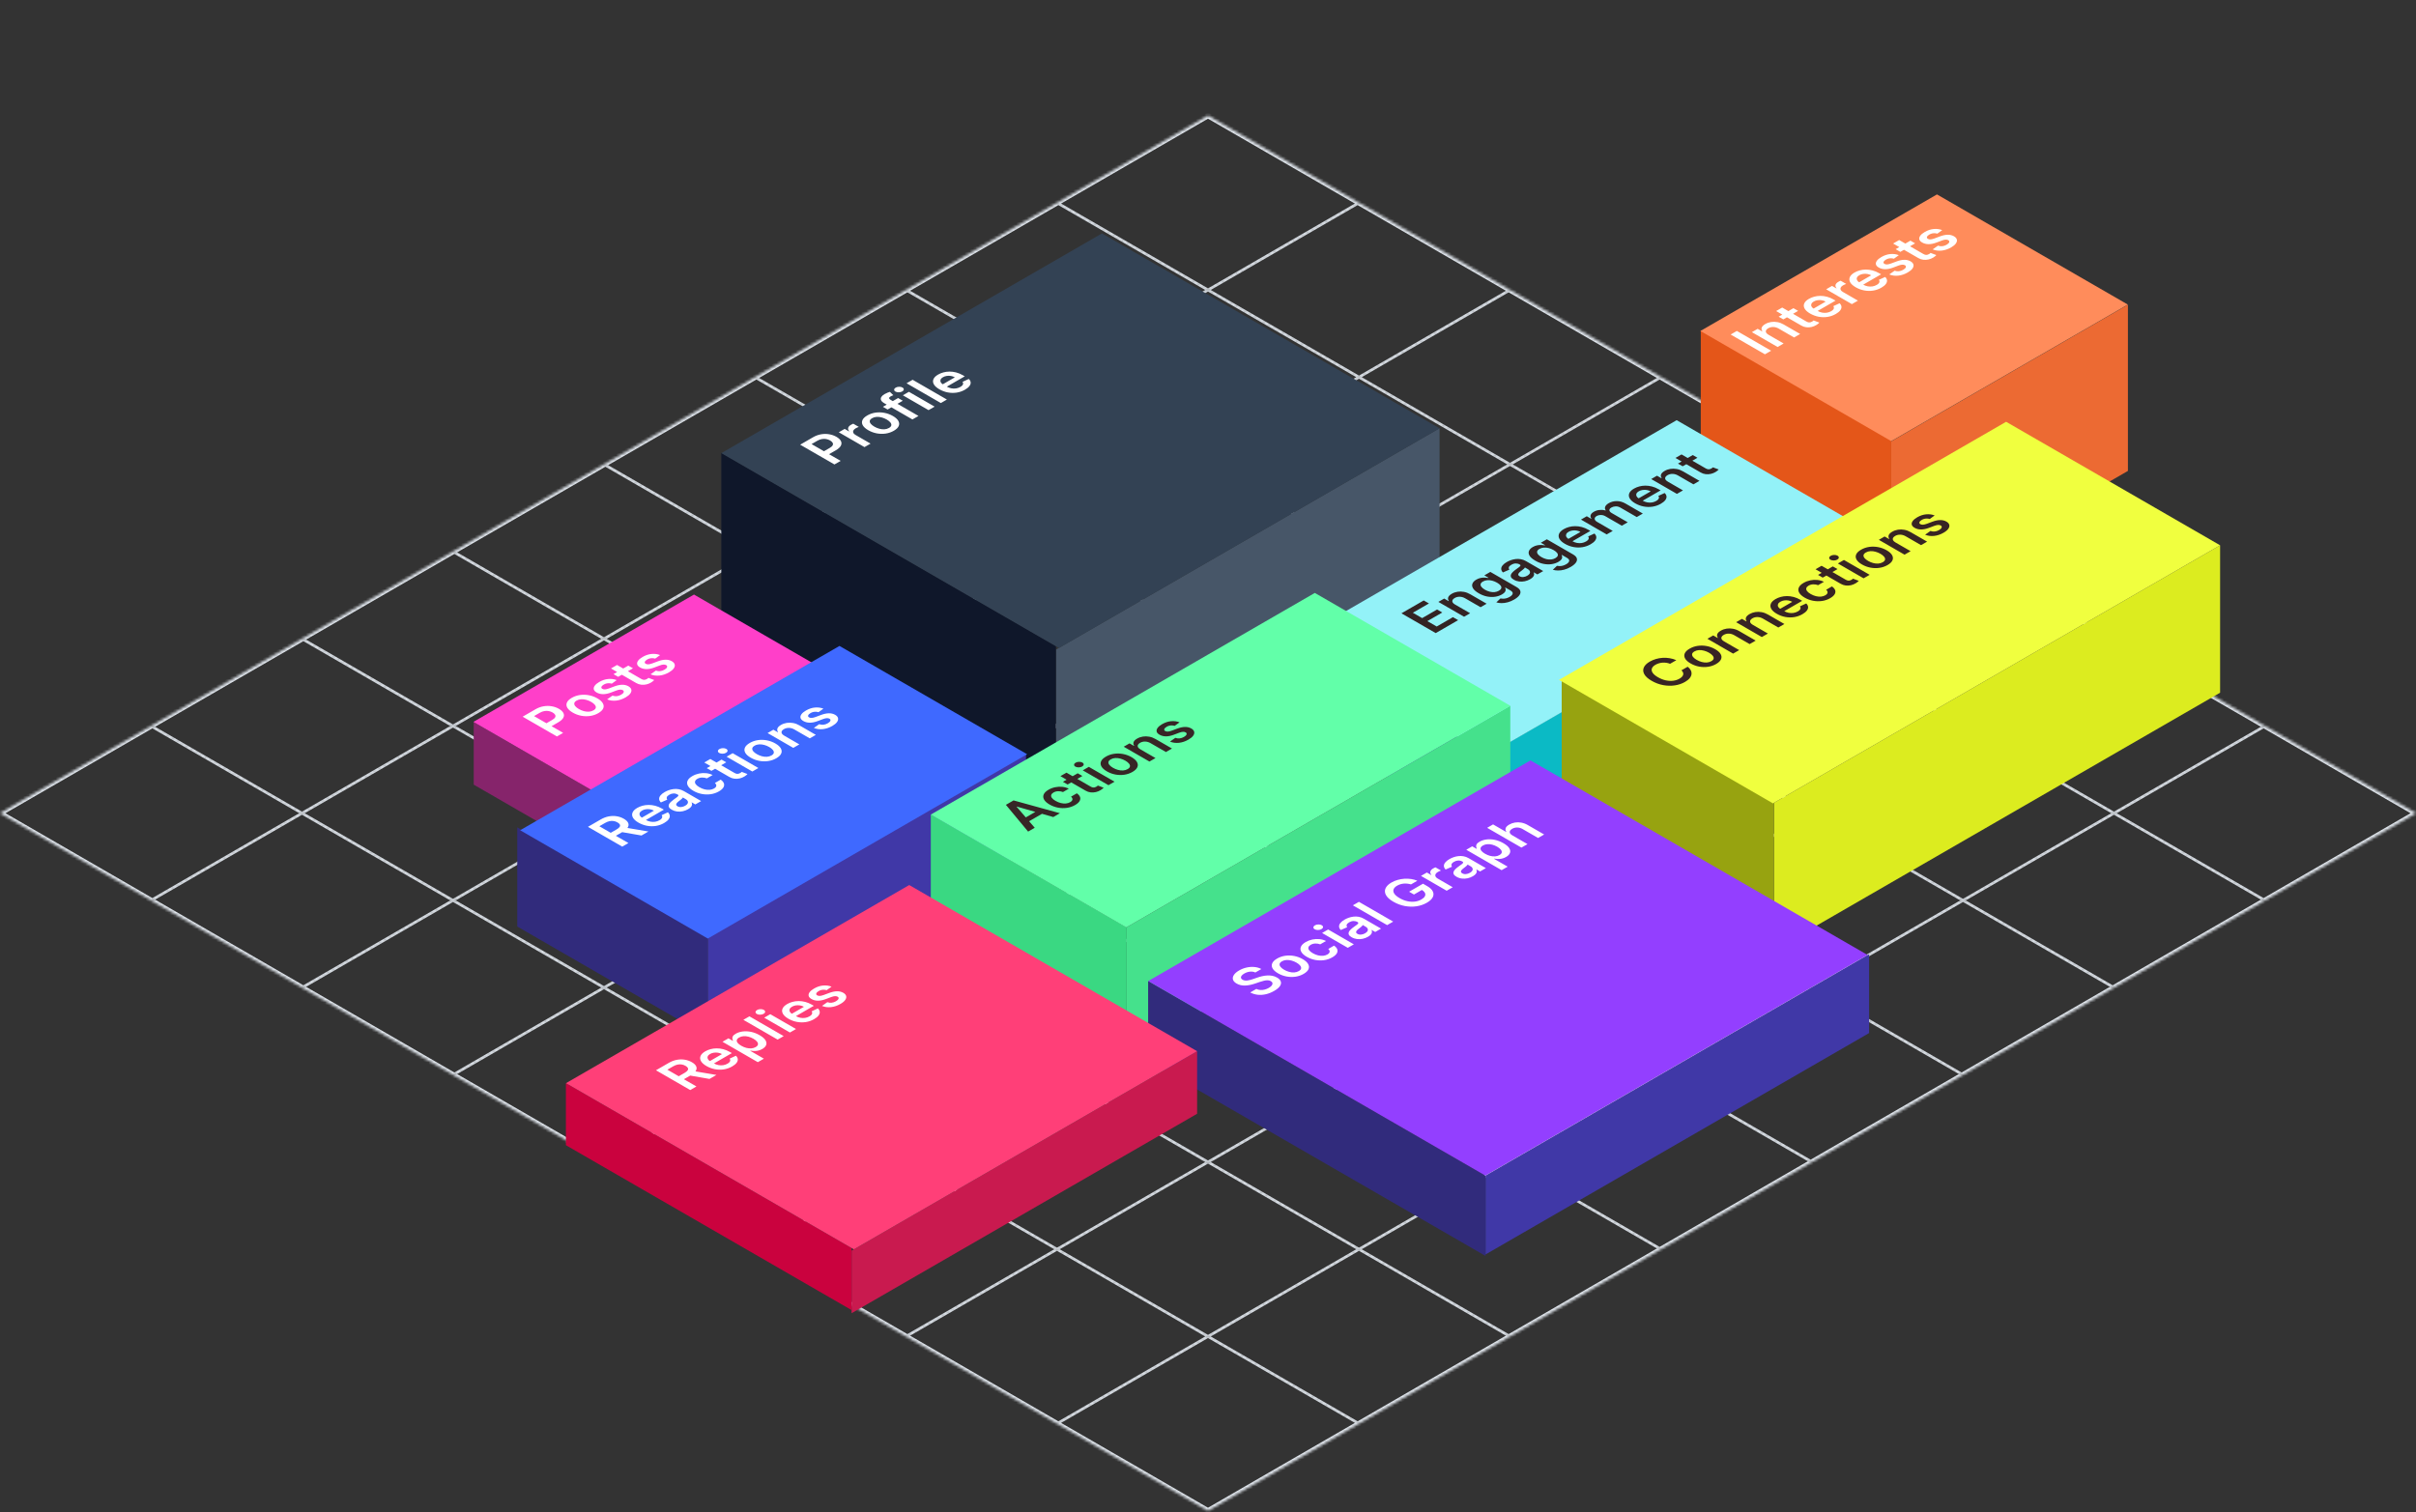 <svg width="888" height="556" viewBox="0 0 888 556" fill="none" xmlns="http://www.w3.org/2000/svg">
<rect x="0" y="0" width="888" height="556" fill="#333333" stroke="none"/>
<mask id="path-1-inside-1_156_684" fill="white">
<path d="M444 42.477L499.5 74.54L444 106.602L388.5 74.54L444 42.477Z"/>
<path d="M499.5 74.54L555 106.602L499.5 138.665L444 106.602L499.5 74.54Z"/>
<path d="M555 106.602L610.5 138.665L555 170.727L499.5 138.665L555 106.602Z"/>
<path d="M610.5 138.665L666 170.727L610.5 202.79L555 170.727L610.5 138.665Z"/>
<path d="M666 170.727L721.5 202.79L666 234.852L610.5 202.79L666 170.727Z"/>
<path d="M721.5 202.79L777 234.852L721.5 266.915L666 234.852L721.5 202.79Z"/>
<path d="M777 234.852L832.5 266.915L777 298.977L721.5 266.915L777 234.852Z"/>
<path d="M832.5 266.915L888 298.977L832.5 331.04L777 298.977L832.5 266.915Z"/>
<path d="M388.5 74.54L444 106.602L388.5 138.665L333 106.602L388.5 74.54Z"/>
<path d="M444 106.602L499.5 138.665L444 170.727L388.5 138.665L444 106.602Z"/>
<path d="M499.5 138.665L555 170.727L499.5 202.79L444 170.727L499.5 138.665Z"/>
<path d="M555 170.727L610.5 202.79L555 234.852L499.5 202.79L555 170.727Z"/>
<path d="M610.5 202.79L666 234.852L610.5 266.915L555 234.852L610.5 202.79Z"/>
<path d="M666 234.852L721.5 266.915L666 298.977L610.5 266.915L666 234.852Z"/>
<path d="M721.5 266.915L777 298.977L721.5 331.04L666 298.977L721.5 266.915Z"/>
<path d="M777 298.977L832.5 331.04L777 363.102L721.5 331.04L777 298.977Z"/>
<path d="M333 106.602L388.5 138.665L333 170.727L277.5 138.665L333 106.602Z"/>
<path d="M388.5 138.665L444 170.727L388.5 202.79L333 170.727L388.5 138.665Z"/>
<path d="M444 170.727L499.5 202.79L444 234.852L388.5 202.79L444 170.727Z"/>
<path d="M499.5 202.79L555 234.852L499.5 266.915L444 234.852L499.5 202.79Z"/>
<path d="M555 234.852L610.5 266.915L555 298.977L499.5 266.915L555 234.852Z"/>
<path d="M610.5 266.915L666 298.977L610.5 331.04L555 298.977L610.5 266.915Z"/>
<path d="M666 298.977L721.5 331.04L666 363.102L610.5 331.04L666 298.977Z"/>
<path d="M721.5 331.04L777 363.102L721.5 395.165L666 363.102L721.5 331.04Z"/>
<path d="M277.5 138.665L333 170.727L277.5 202.79L222 170.727L277.5 138.665Z"/>
<path d="M333 170.727L388.5 202.79L333 234.852L277.5 202.79L333 170.727Z"/>
<path d="M388.5 202.79L444 234.852L388.5 266.915L333 234.852L388.5 202.79Z"/>
<path d="M444 234.852L499.5 266.915L444 298.977L388.5 266.915L444 234.852Z"/>
<path d="M499.5 266.915L555 298.977L499.5 331.04L444 298.977L499.5 266.915Z"/>
<path d="M555 298.977L610.5 331.04L555 363.102L499.5 331.04L555 298.977Z"/>
<path d="M610.5 331.04L666 363.102L610.5 395.165L555 363.102L610.5 331.04Z"/>
<path d="M666 363.102L721.5 395.165L666 427.227L610.5 395.165L666 363.102Z"/>
<path d="M222 170.727L277.5 202.79L222 234.852L166.5 202.79L222 170.727Z"/>
<path d="M277.5 202.79L333 234.852L277.5 266.915L222 234.852L277.5 202.79Z"/>
<path d="M333 234.852L388.5 266.915L333 298.977L277.5 266.915L333 234.852Z"/>
<path d="M388.5 266.915L444 298.977L388.5 331.04L333 298.977L388.5 266.915Z"/>
<path d="M444 298.977L499.5 331.04L444 363.102L388.5 331.04L444 298.977Z"/>
<path d="M499.5 331.04L555 363.102L499.5 395.165L444 363.102L499.5 331.04Z"/>
<path d="M555 363.102L610.5 395.165L555 427.227L499.5 395.165L555 363.102Z"/>
<path d="M610.5 395.165L666 427.227L610.5 459.29L555 427.227L610.5 395.165Z"/>
<path d="M166.5 202.79L222 234.852L166.5 266.915L111 234.852L166.5 202.79Z"/>
<path d="M222 234.852L277.5 266.915L222 298.977L166.5 266.915L222 234.852Z"/>
<path d="M277.5 266.915L333 298.977L277.5 331.04L222 298.977L277.5 266.915Z"/>
<path d="M333 298.977L388.5 331.04L333 363.102L277.5 331.04L333 298.977Z"/>
<path d="M388.5 331.04L444 363.102L388.5 395.165L333 363.102L388.5 331.04Z"/>
<path d="M444 363.102L499.5 395.165L444 427.227L388.5 395.165L444 363.102Z"/>
<path d="M499.5 395.165L555 427.227L499.5 459.29L444 427.227L499.5 395.165Z"/>
<path d="M555 427.227L610.5 459.29L555 491.352L499.5 459.29L555 427.227Z"/>
<path d="M111 234.852L166.5 266.915L111 298.977L55.5 266.915L111 234.852Z"/>
<path d="M166.5 266.915L222 298.977L166.5 331.04L111 298.977L166.5 266.915Z"/>
<path d="M222 298.977L277.5 331.04L222 363.102L166.5 331.04L222 298.977Z"/>
<path d="M277.5 331.04L333 363.102L277.5 395.165L222 363.102L277.5 331.04Z"/>
<path d="M333 363.102L388.5 395.165L333 427.227L277.5 395.165L333 363.102Z"/>
<path d="M388.5 395.165L444 427.227L388.5 459.29L333 427.227L388.5 395.165Z"/>
<path d="M444 427.227L499.5 459.29L444 491.352L388.5 459.29L444 427.227Z"/>
<path d="M499.5 459.29L555 491.352L499.5 523.415L444 491.352L499.5 459.29Z"/>
<path d="M55.5 266.915L111 298.977L55.5 331.04L0 298.977L55.5 266.915Z"/>
<path d="M111 298.977L166.5 331.04L111 363.102L55.5 331.04L111 298.977Z"/>
<path d="M166.5 331.04L222 363.102L166.5 395.165L111 363.102L166.5 331.04Z"/>
<path d="M222 363.102L277.5 395.165L222 427.227L166.5 395.165L222 363.102Z"/>
<path d="M277.5 395.165L333 427.227L277.5 459.29L222 427.227L277.5 395.165Z"/>
<path d="M333 427.227L388.5 459.29L333 491.352L277.5 459.29L333 427.227Z"/>
<path d="M388.5 459.29L444 491.352L388.5 523.415L333 491.352L388.5 459.29Z"/>
<path d="M444 491.352L499.5 523.415L444 555.477L388.5 523.415L444 491.352Z"/>
</mask>
<path d="M499.25 74.107L443.75 106.169L444.25 107.035L499.75 74.972L499.25 74.107ZM444.25 106.169L388.75 74.107L388.25 74.972L443.75 107.035L444.25 106.169ZM554.75 106.169L499.25 138.232L499.75 139.097L555.25 107.035L554.75 106.169ZM499.75 138.232L444.25 106.169L443.75 107.035L499.25 139.097L499.75 138.232ZM610.25 138.232L554.75 170.294L555.25 171.16L610.75 139.097L610.25 138.232ZM555.25 170.294L499.75 138.232L499.25 139.097L554.75 171.16L555.25 170.294ZM665.75 170.294L610.25 202.357L610.75 203.222L666.25 171.16L665.75 170.294ZM610.75 202.357L555.25 170.294L554.75 171.16L610.25 203.222L610.75 202.357ZM721.25 202.357L665.75 234.419L666.25 235.285L721.75 203.222L721.25 202.357ZM666.25 234.419L610.75 202.357L610.25 203.222L665.75 235.285L666.25 234.419ZM776.75 234.419L721.25 266.482L721.75 267.347L777.25 235.285L776.75 234.419ZM721.75 266.482L666.25 234.419L665.75 235.285L721.25 267.347L721.75 266.482ZM832.25 266.482L776.75 298.544L777.25 299.41L832.75 267.347L832.25 266.482ZM777.25 298.544L721.75 266.482L721.25 267.347L776.75 299.41L777.25 298.544ZM832.75 330.607L777.25 298.544L776.75 299.41L832.25 331.472L832.75 330.607ZM443.75 106.169L388.25 138.232L388.75 139.098L444.25 107.035L443.75 106.169ZM388.75 138.232L333.25 106.169L332.75 107.035L388.25 139.098L388.75 138.232ZM499.25 138.232L443.75 170.294L444.25 171.16L499.75 139.097L499.25 138.232ZM444.25 170.294L388.75 138.232L388.25 139.098L443.75 171.16L444.25 170.294ZM554.75 170.294L499.25 202.357L499.75 203.222L555.25 171.16L554.75 170.294ZM499.75 202.357L444.25 170.294L443.75 171.16L499.25 203.222L499.75 202.357ZM610.25 202.357L554.75 234.419L555.25 235.285L610.75 203.222L610.25 202.357ZM555.25 234.419L499.75 202.357L499.25 203.222L554.75 235.285L555.25 234.419ZM665.75 234.419L610.25 266.482L610.75 267.347L666.25 235.285L665.75 234.419ZM610.75 266.482L555.25 234.419L554.75 235.285L610.25 267.347L610.75 266.482ZM721.25 266.482L665.75 298.544L666.25 299.41L721.75 267.347L721.25 266.482ZM666.25 298.544L610.75 266.482L610.25 267.347L665.75 299.41L666.25 298.544ZM776.75 298.544L721.25 330.607L721.75 331.472L777.25 299.41L776.75 298.544ZM721.75 330.607L666.25 298.544L665.75 299.41L721.25 331.472L721.75 330.607ZM777.25 362.669L721.75 330.607L721.25 331.472L776.75 363.535L777.25 362.669ZM388.25 138.232L332.75 170.294L333.25 171.16L388.75 139.098L388.25 138.232ZM333.25 170.294L277.75 138.232L277.25 139.098L332.75 171.16L333.25 170.294ZM443.75 170.294L388.25 202.357L388.75 203.222L444.25 171.16L443.75 170.294ZM388.75 202.357L333.25 170.294L332.75 171.16L388.25 203.222L388.75 202.357ZM499.25 202.357L443.75 234.419L444.25 235.285L499.75 203.222L499.25 202.357ZM444.25 234.419L388.75 202.357L388.25 203.222L443.75 235.285L444.25 234.419ZM554.75 234.419L499.25 266.482L499.75 267.348L555.25 235.285L554.75 234.419ZM499.75 266.482L444.25 234.419L443.75 235.285L499.25 267.348L499.75 266.482ZM610.25 266.482L554.75 298.544L555.25 299.41L610.75 267.347L610.25 266.482ZM555.25 298.544L499.75 266.482L499.25 267.348L554.75 299.41L555.25 298.544ZM665.75 298.544L610.25 330.607L610.75 331.473L666.25 299.41L665.75 298.544ZM610.75 330.607L555.25 298.544L554.75 299.41L610.25 331.473L610.75 330.607ZM721.25 330.607L665.75 362.669L666.25 363.535L721.75 331.472L721.25 330.607ZM666.25 362.669L610.75 330.607L610.25 331.473L665.75 363.535L666.25 362.669ZM721.75 394.732L666.25 362.669L665.75 363.535L721.25 395.597L721.75 394.732ZM332.75 170.294L277.25 202.357L277.75 203.223L333.25 171.16L332.75 170.294ZM277.75 202.357L222.25 170.294L221.75 171.16L277.25 203.223L277.75 202.357ZM388.25 202.357L332.75 234.419L333.25 235.285L388.75 203.222L388.25 202.357ZM333.25 234.419L277.75 202.357L277.25 203.223L332.75 235.285L333.25 234.419ZM443.75 234.419L388.25 266.482L388.75 267.348L444.25 235.285L443.75 234.419ZM388.75 266.482L333.25 234.419L332.75 235.285L388.25 267.348L388.75 266.482ZM499.25 266.482L443.75 298.544L444.25 299.41L499.75 267.348L499.25 266.482ZM444.25 298.544L388.75 266.482L388.25 267.348L443.75 299.41L444.25 298.544ZM554.75 298.544L499.25 330.607L499.75 331.473L555.25 299.41L554.75 298.544ZM499.75 330.607L444.25 298.544L443.75 299.41L499.25 331.473L499.75 330.607ZM610.25 330.607L554.75 362.669L555.25 363.535L610.75 331.473L610.25 330.607ZM555.25 362.669L499.75 330.607L499.25 331.473L554.75 363.535L555.25 362.669ZM665.75 362.669L610.25 394.732L610.75 395.597L666.25 363.535L665.75 362.669ZM610.75 394.732L555.25 362.669L554.75 363.535L610.25 395.597L610.75 394.732ZM666.25 426.794L610.75 394.732L610.25 395.597L665.75 427.66L666.25 426.794ZM277.25 202.357L221.75 234.419L222.25 235.285L277.75 203.223L277.25 202.357ZM222.25 234.419L166.75 202.357L166.25 203.223L221.75 235.285L222.25 234.419ZM332.75 234.419L277.25 266.482L277.75 267.348L333.25 235.285L332.75 234.419ZM277.75 266.482L222.25 234.419L221.75 235.285L277.25 267.348L277.75 266.482ZM388.25 266.482L332.75 298.544L333.25 299.41L388.75 267.348L388.25 266.482ZM333.25 298.544L277.75 266.482L277.25 267.348L332.75 299.41L333.25 298.544ZM443.75 298.544L388.25 330.607L388.75 331.473L444.25 299.41L443.75 298.544ZM388.75 330.607L333.25 298.544L332.75 299.41L388.25 331.473L388.75 330.607ZM499.25 330.607L443.75 362.669L444.25 363.535L499.75 331.473L499.25 330.607ZM444.25 362.669L388.75 330.607L388.25 331.473L443.75 363.535L444.25 362.669ZM554.75 362.669L499.25 394.732L499.75 395.597L555.25 363.535L554.75 362.669ZM499.75 394.732L444.25 362.669L443.75 363.535L499.25 395.597L499.75 394.732ZM610.25 394.732L554.75 426.794L555.25 427.66L610.75 395.597L610.25 394.732ZM555.25 426.794L499.75 394.732L499.25 395.597L554.75 427.66L555.25 426.794ZM610.75 458.857L555.25 426.794L554.75 427.66L610.25 459.722L610.75 458.857ZM221.75 234.419L166.25 266.482L166.75 267.348L222.25 235.285L221.75 234.419ZM166.75 266.482L111.25 234.419L110.75 235.285L166.25 267.348L166.75 266.482ZM277.25 266.482L221.75 298.544L222.25 299.41L277.75 267.348L277.25 266.482ZM222.25 298.544L166.75 266.482L166.25 267.348L221.75 299.41L222.25 298.544ZM332.75 298.544L277.25 330.607L277.75 331.473L333.25 299.41L332.75 298.544ZM277.75 330.607L222.25 298.544L221.75 299.41L277.25 331.473L277.75 330.607ZM388.25 330.607L332.75 362.669L333.25 363.535L388.75 331.473L388.25 330.607ZM333.25 362.669L277.75 330.607L277.25 331.473L332.75 363.535L333.25 362.669ZM443.75 362.669L388.25 394.732L388.75 395.598L444.25 363.535L443.75 362.669ZM388.75 394.732L333.25 362.669L332.75 363.535L388.25 395.598L388.75 394.732ZM499.25 394.732L443.75 426.794L444.25 427.66L499.75 395.597L499.25 394.732ZM444.25 426.794L388.75 394.732L388.25 395.598L443.75 427.66L444.25 426.794ZM554.75 426.794L499.25 458.857L499.75 459.723L555.25 427.66L554.75 426.794ZM499.75 458.857L444.25 426.794L443.75 427.66L499.25 459.723L499.75 458.857ZM555.25 490.919L499.75 458.857L499.25 459.723L554.75 491.785L555.25 490.919ZM166.25 266.482L110.75 298.544L111.25 299.41L166.75 267.348L166.25 266.482ZM111.25 298.544L55.75 266.482L55.25 267.348L110.75 299.41L111.25 298.544ZM221.75 298.544L166.25 330.607L166.75 331.473L222.25 299.41L221.75 298.544ZM166.75 330.607L111.25 298.544L110.75 299.41L166.25 331.473L166.75 330.607ZM277.25 330.607L221.75 362.669L222.25 363.535L277.75 331.473L277.25 330.607ZM222.25 362.669L166.75 330.607L166.25 331.473L221.75 363.535L222.25 362.669ZM332.75 362.669L277.25 394.732L277.75 395.598L333.25 363.535L332.75 362.669ZM277.75 394.732L222.25 362.669L221.75 363.535L277.25 395.598L277.75 394.732ZM388.25 394.732L332.75 426.794L333.25 427.66L388.75 395.598L388.25 394.732ZM333.25 426.794L277.75 394.732L277.25 395.598L332.75 427.66L333.25 426.794ZM443.75 426.794L388.25 458.857L388.75 459.723L444.25 427.66L443.75 426.794ZM388.75 458.857L333.25 426.794L332.75 427.66L388.25 459.723L388.75 458.857ZM499.25 458.857L443.75 490.919L444.25 491.785L499.75 459.723L499.25 458.857ZM444.25 490.919L388.75 458.857L388.25 459.723L443.75 491.785L444.25 490.919ZM499.75 522.982L444.25 490.919L443.75 491.785L499.25 523.848L499.75 522.982ZM110.75 298.544L55.25 330.607L55.75 331.473L111.25 299.41L110.75 298.544ZM166.25 330.607L110.75 362.669L111.25 363.535L166.75 331.473L166.25 330.607ZM221.75 362.669L166.25 394.732L166.75 395.598L222.25 363.535L221.75 362.669ZM277.25 394.732L221.75 426.794L222.25 427.66L277.75 395.598L277.25 394.732ZM332.75 426.794L277.25 458.857L277.75 459.723L333.25 427.66L332.75 426.794ZM388.25 458.857L332.75 490.919L333.25 491.785L388.75 459.723L388.25 458.857ZM443.75 490.919L388.25 522.982L388.75 523.848L444.25 491.785L443.75 490.919ZM444 42.477L444.5 41.611L444 41.322L443.5 41.611L444 42.477ZM610.5 138.665L611 137.799L610.5 138.665ZM666 170.727L665.5 171.593L666 170.727ZM888 298.977L888.5 299.843L889.999 298.977L888.5 298.111L888 298.977ZM333 106.602L333.5 107.468L333 106.602ZM277.5 138.665L277 137.799L277.5 138.665ZM222 170.727L222.5 171.593L222 170.727ZM166.5 202.79L167 203.655L166.5 202.79ZM610.5 459.29L610 458.424L610.5 459.29ZM111 234.852L110.5 233.986L111 234.852ZM555 491.352L555.5 492.218L555 491.352ZM55.5 266.915L55 266.049L55.5 266.915ZM0 298.977L-0.5 298.111L-1.999 298.977L-0.5 299.843L0 298.977ZM444 555.477L443.5 556.343L444 556.632L444.5 556.343L444 555.477ZM443.5 43.343L499 75.405L500 73.674L444.5 41.611L443.5 43.343ZM389 75.405L444.5 43.343L443.5 41.611L388 73.674L389 75.405ZM499 75.405L554.5 107.468L555.5 105.736L500 73.674L499 75.405ZM554.5 107.468L610 139.53L611 137.799L555.5 105.736L554.5 107.468ZM610 139.53L665.5 171.593L666.5 169.861L611 137.799L610 139.53ZM665.5 171.593L721 203.655L722 201.924L666.5 169.861L665.5 171.593ZM721 203.655L776.5 235.718L777.5 233.986L722 201.924L721 203.655ZM776.5 235.718L832 267.78L833 266.049L777.5 233.986L776.5 235.718ZM832 267.78L887.5 299.843L888.5 298.111L833 266.049L832 267.78ZM887.5 298.111L832 330.174L833 331.905L888.5 299.843L887.5 298.111ZM333.5 107.468L389 75.405L388 73.674L332.5 105.736L333.5 107.468ZM832 330.174L776.5 362.236L777.5 363.968L833 331.905L832 330.174ZM278 139.53L333.5 107.468L332.5 105.736L277 137.799L278 139.53ZM776.5 362.236L721 394.299L722 396.03L777.5 363.968L776.5 362.236ZM222.5 171.593L278 139.53L277 137.799L221.5 169.861L222.5 171.593ZM721 394.299L665.5 426.361L666.5 428.093L722 396.03L721 394.299ZM167 203.655L222.5 171.593L221.5 169.861L166 201.924L167 203.655ZM665.5 426.361L610 458.424L611 460.155L666.5 428.093L665.5 426.361ZM111.5 235.718L167 203.655L166 201.924L110.5 233.986L111.5 235.718ZM610 458.424L554.5 490.486L555.5 492.218L611 460.155L610 458.424ZM56 267.78L111.5 235.718L110.5 233.986L55 266.049L56 267.78ZM554.5 490.486L499 522.549L500 524.28L555.5 492.218L554.5 490.486ZM56 330.174L0.5 298.111L-0.5 299.843L55 331.905L56 330.174ZM0.5 299.843L56 267.78L55 266.049L-0.5 298.111L0.5 299.843ZM111.5 362.236L56 330.174L55 331.905L110.5 363.968L111.5 362.236ZM167 394.299L111.5 362.236L110.5 363.968L166 396.03L167 394.299ZM222.5 426.361L167 394.299L166 396.03L221.5 428.093L222.5 426.361ZM278 458.424L222.5 426.361L221.5 428.093L277 460.155L278 458.424ZM333.5 490.486L278 458.424L277 460.155L332.5 492.218L333.5 490.486ZM389 522.549L333.5 490.486L332.5 492.218L388 524.28L389 522.549ZM499 522.549L443.5 554.611L444.5 556.343L500 524.28L499 522.549ZM444.5 554.611L389 522.549L388 524.28L443.5 556.343L444.5 554.611Z" fill="#E2E8EF" mask="url(#path-1-inside-1_156_684)"/>
<rect width="162.813" height="68.296" transform="matrix(0.866 -0.5 2.20305e-08 1 388.118 238.828)" fill="#475668"/>
<rect width="142.028" height="70.172" transform="matrix(0.866 0.5 -2.20305e-08 1 265.118 166.477)" fill="#0F172A"/>
<rect width="143.304" height="161.537" transform="matrix(0.866 0.5 -0.866 0.5 405.013 85.825)" fill="#334254"/>
<rect width="93.531" height="22.596" transform="matrix(0.866 -0.5 2.20305e-08 1 218.118 290.881)" fill="#4038A7"/>
<rect width="50.807" height="23.002" transform="matrix(0.866 0.5 -2.20305e-08 1 174.118 265.477)" fill="#86246B"/>
<rect width="50.955" height="93.621" transform="matrix(0.866 0.5 -0.866 0.5 255.078 218.589)" fill="#FF3FC9"/>
<rect width="135.1" height="35.792" transform="matrix(0.866 -0.5 2.20305e-08 1 260.118 344.685)" fill="#4038A7"/>
<rect width="80.829" height="36.464" transform="matrix(0.866 0.5 -2.20305e-08 1 190.118 304.176)" fill="#312B7C"/>
<rect width="79.634" height="135.523" transform="matrix(0.866 0.5 -0.866 0.5 308.554 237.477)" fill="#3F69FF"/>
<rect width="100.459" height="61.103" transform="matrix(0.866 -0.5 2.20305e-08 1 695.118 162.261)" fill="#EC6A33"/>
<rect width="80.829" height="60.291" transform="matrix(0.866 0.5 -2.20305e-08 1 625.118 121.364)" fill="#E45619"/>
<rect width="81.008" height="100.405" transform="matrix(0.866 0.5 -0.866 0.5 711.933 71.477)" fill="#FF8C5B"/>
<rect width="162.813" height="31.102" transform="matrix(0.866 -0.5 2.20305e-08 1 547.118 277.262)" fill="#0BBAC5"/>
<rect width="83.138" height="30.602" transform="matrix(0.866 0.5 -2.20305e-08 1 475.118 234.958)" fill="#312B7C"/>
<rect width="82.976" height="162.976" transform="matrix(0.866 0.5 -0.866 0.5 616.259 154.477)" fill="#93F2F8"/>
<rect width="162.813" height="46.993" transform="matrix(0.866 -0.5 2.20305e-08 1 414.118 340.883)" fill="#45E18C"/>
<rect width="83.138" height="45.669" transform="matrix(0.866 0.5 -2.20305e-08 1 342.118 299.402)" fill="#3AD882"/>
<rect width="82.976" height="162.976" transform="matrix(0.866 0.5 -0.866 0.5 483.259 217.989)" fill="#62FFA9"/>
<rect width="189.371" height="54.196" transform="matrix(0.866 -0.5 2.20305e-08 1 652 295.163)" fill="#DCEC1F"/>
<rect width="90.067" height="54.268" transform="matrix(0.866 0.5 -2.20305e-08 1 574 250.054)" fill="#97A310"/>
<rect width="90.821" height="189.771" transform="matrix(0.866 0.5 -0.866 0.5 737.346 155.066)" fill="#F0FF3F"/>
<rect width="162.813" height="28.993" transform="matrix(0.866 -0.5 2.20305e-08 1 546 432.215)" fill="#4038A7"/>
<rect width="143.183" height="29.508" transform="matrix(0.866 0.5 -2.20305e-08 1 422 360.647)" fill="#312B7C"/>
<rect width="143.039" height="162.233" transform="matrix(0.866 0.5 -0.866 0.5 562.529 279.561)" fill="#933FFF"/>
<rect width="146.647" height="23" transform="matrix(0.866 -0.5 2.20305e-08 1 313 459.801)" fill="#C91A4F"/>
<rect width="121.244" height="22.827" transform="matrix(0.866 0.5 -2.20305e-08 1 208 398.204)" fill="#CA023E"/>
<rect width="122.181" height="145.682" transform="matrix(0.866 0.5 -0.866 0.5 334.188 325.387)" fill="#FF3F78"/>
<path d="M204.697 270.759L192.1 263.487L196.824 260.759C197.792 260.201 198.784 259.836 199.801 259.666C200.822 259.493 201.816 259.492 202.784 259.662C203.752 259.828 204.635 260.142 205.435 260.603C206.243 261.07 206.79 261.582 207.077 262.141C207.364 262.7 207.356 263.275 207.053 263.867C206.745 264.456 206.105 265.031 205.134 265.593L202.003 267.4L200.127 266.317L202.95 264.687C203.516 264.36 203.881 264.036 204.045 263.714C204.209 263.392 204.205 263.082 204.033 262.784C203.864 262.483 203.557 262.204 203.11 261.946C202.663 261.688 202.181 261.511 201.664 261.416C201.152 261.319 200.619 261.322 200.065 261.424C199.512 261.521 198.95 261.734 198.38 262.063L196.289 263.27L206.979 269.442L204.697 270.759ZM219.915 262.186C218.993 262.719 217.99 263.063 216.908 263.22C215.825 263.376 214.732 263.351 213.629 263.145C212.53 262.937 211.493 262.551 210.517 261.987C209.541 261.424 208.871 260.824 208.506 260.187C208.145 259.548 208.1 258.916 208.37 258.291C208.641 257.666 209.238 257.087 210.16 256.554C211.083 256.021 212.085 255.677 213.168 255.521C214.25 255.364 215.343 255.392 216.446 255.602C217.553 255.811 218.595 256.197 219.571 256.76C220.547 257.323 221.213 257.924 221.57 258.56C221.931 259.195 221.976 259.825 221.705 260.45C221.435 261.075 220.838 261.653 219.915 262.186ZM218.144 261.149C218.644 260.86 218.925 260.54 218.987 260.187C219.044 259.832 218.921 259.472 218.617 259.107C218.318 258.74 217.881 258.391 217.307 258.06C216.729 257.726 216.122 257.473 215.487 257.3C214.851 257.122 214.226 257.05 213.611 257.083C212.996 257.116 212.438 257.277 211.938 257.566C211.425 257.862 211.138 258.189 211.077 258.546C211.019 258.901 211.142 259.264 211.446 259.633C211.749 259.997 212.19 260.347 212.768 260.68C213.342 261.012 213.945 261.265 214.576 261.44C215.212 261.613 215.837 261.683 216.452 261.65C217.068 261.612 217.631 261.445 218.144 261.149ZM226.664 250.051L224.856 251.351C224.593 251.266 224.3 251.212 223.976 251.191C223.656 251.167 223.322 251.192 222.974 251.266C222.625 251.339 222.279 251.475 221.934 251.674C221.471 251.941 221.182 252.224 221.067 252.523C220.956 252.819 221.063 253.058 221.387 253.24C221.658 253.401 221.981 253.472 222.359 253.453C222.74 253.432 223.226 253.315 223.816 253.101L225.772 252.37C226.859 251.965 227.829 251.758 228.682 251.748C229.539 251.737 230.308 251.925 230.988 252.313C231.579 252.659 231.929 253.062 232.04 253.524C232.151 253.981 232.03 254.458 231.677 254.955C231.324 255.452 230.754 255.928 229.967 256.383C228.811 257.05 227.638 257.448 226.449 257.576C225.256 257.701 224.157 257.552 223.152 257.128L225.114 255.754C225.639 255.944 226.17 256.009 226.707 255.949C227.244 255.89 227.769 255.713 228.282 255.417C228.811 255.111 229.127 254.804 229.229 254.493C229.336 254.181 229.229 253.932 228.909 253.748C228.639 253.592 228.311 253.523 227.925 253.542C227.544 253.558 227.089 253.665 226.56 253.861L224.61 254.596C223.515 255.011 222.527 255.214 221.645 255.207C220.759 255.198 219.974 254.993 219.289 254.593C218.703 254.259 218.357 253.877 218.25 253.446C218.143 253.01 218.26 252.559 218.601 252.093C218.941 251.622 219.488 251.168 220.243 250.733C221.35 250.094 222.457 249.727 223.564 249.632C224.675 249.535 225.709 249.675 226.664 250.051ZM230.924 244.708L232.646 245.703L227.215 248.838L225.492 247.844L230.924 244.708ZM224.57 245.763L226.796 244.478L235.666 249.598C235.965 249.771 236.24 249.878 236.49 249.918C236.74 249.953 236.97 249.944 237.179 249.889C237.388 249.835 237.585 249.755 237.769 249.648C237.909 249.567 238.026 249.488 238.12 249.41C238.218 249.33 238.29 249.267 238.335 249.222L240.451 250.01C240.373 250.103 240.248 250.227 240.076 250.383C239.908 250.537 239.67 250.707 239.362 250.894C238.821 251.226 238.235 251.467 237.603 251.619C236.968 251.768 236.322 251.805 235.666 251.729C235.014 251.651 234.395 251.44 233.808 251.097L224.57 245.763ZM242.615 240.842L240.806 242.142C240.544 242.057 240.251 242.003 239.927 241.982C239.607 241.958 239.273 241.983 238.924 242.057C238.576 242.13 238.229 242.266 237.885 242.465C237.421 242.732 237.132 243.015 237.017 243.314C236.907 243.61 237.013 243.849 237.337 244.031C237.608 244.192 237.932 244.263 238.309 244.244C238.69 244.223 239.176 244.106 239.767 243.892L241.723 243.161C242.809 242.756 243.779 242.549 244.632 242.539C245.489 242.528 246.258 242.716 246.939 243.104C247.529 243.45 247.88 243.853 247.99 244.315C248.101 244.772 247.98 245.249 247.628 245.746C247.275 246.243 246.705 246.719 245.918 247.174C244.761 247.841 243.589 248.239 242.399 248.367C241.206 248.492 240.107 248.343 239.103 247.919L241.065 246.545C241.59 246.735 242.121 246.8 242.658 246.74C243.195 246.681 243.72 246.504 244.232 246.208C244.761 245.902 245.077 245.595 245.18 245.285C245.286 244.972 245.18 244.723 244.86 244.539C244.589 244.383 244.261 244.314 243.876 244.333C243.494 244.349 243.039 244.456 242.51 244.652L240.56 245.387C239.465 245.802 238.477 246.005 237.596 245.998C236.71 245.989 235.925 245.784 235.24 245.384C234.654 245.05 234.307 244.668 234.2 244.237C234.094 243.801 234.211 243.35 234.551 242.884C234.891 242.413 235.439 241.959 236.193 241.524C237.3 240.885 238.408 240.518 239.515 240.423C240.626 240.326 241.659 240.466 242.615 240.842Z" fill="white"/>
<path d="M616.133 242.715L613.832 244.044C613.389 243.864 612.934 243.741 612.467 243.674C611.995 243.606 611.526 243.588 611.058 243.621C610.591 243.654 610.138 243.738 609.699 243.873C609.26 244.003 608.848 244.18 608.463 244.402C607.778 244.798 607.343 245.247 607.159 245.752C606.97 246.254 607.056 246.781 607.417 247.335C607.774 247.887 608.426 248.436 609.373 248.983C610.337 249.54 611.298 249.922 612.258 250.13C613.217 250.334 614.127 250.381 614.989 250.272C615.85 250.159 616.621 249.905 617.301 249.512C617.679 249.295 617.982 249.063 618.212 248.816C618.441 248.565 618.589 248.307 618.654 248.042C618.724 247.775 618.706 247.506 618.599 247.236C618.497 246.964 618.296 246.701 617.996 246.448L620.309 245.127C620.822 245.522 621.197 245.954 621.435 246.423C621.677 246.889 621.769 247.371 621.711 247.868C621.65 248.363 621.424 248.853 621.035 249.338C620.641 249.821 620.069 250.279 619.319 250.713C618.212 251.352 616.967 251.774 615.585 251.98C614.203 252.186 612.778 252.154 611.31 251.884C609.842 251.615 608.432 251.089 607.079 250.308C605.721 249.524 604.813 248.709 604.354 247.861C603.891 247.011 603.837 246.187 604.194 245.389C604.551 244.592 605.279 243.875 606.378 243.241C607.079 242.836 607.829 242.517 608.629 242.282C609.428 242.048 610.255 241.905 611.107 241.853C611.956 241.798 612.807 241.842 613.66 241.984C614.513 242.121 615.337 242.365 616.133 242.715ZM630.776 244.112C629.853 244.645 628.851 244.989 627.768 245.145C626.686 245.302 625.593 245.277 624.49 245.071C623.391 244.862 622.354 244.477 621.378 243.913C620.402 243.35 619.731 242.749 619.366 242.113C619.006 241.473 618.96 240.841 619.231 240.216C619.502 239.591 620.098 239.012 621.021 238.48C621.944 237.947 622.946 237.603 624.029 237.446C625.111 237.29 626.204 237.317 627.307 237.528C628.414 237.736 629.456 238.122 630.432 238.686C631.408 239.249 632.074 239.849 632.431 240.486C632.791 241.121 632.837 241.75 632.566 242.375C632.295 243 631.699 243.579 630.776 244.112ZM629.005 243.075C629.505 242.786 629.786 242.465 629.847 242.113C629.905 241.758 629.782 241.398 629.478 241.033C629.179 240.666 628.742 240.317 628.168 239.986C627.59 239.652 626.983 239.398 626.347 239.226C625.712 239.048 625.087 238.976 624.472 239.009C623.856 239.042 623.299 239.203 622.799 239.492C622.286 239.788 621.999 240.115 621.937 240.472C621.88 240.827 622.003 241.189 622.306 241.559C622.61 241.923 623.051 242.272 623.629 242.606C624.203 242.938 624.806 243.191 625.437 243.366C626.073 243.539 626.698 243.609 627.313 243.576C627.928 243.538 628.492 243.371 629.005 243.075ZM633.699 235.819L639.235 239.015L637.008 240.301L627.561 234.846L629.689 233.617L631.294 234.544L631.405 234.48C631.093 234.049 631.019 233.607 631.184 233.152C631.352 232.695 631.788 232.263 632.494 231.856C633.146 231.48 633.853 231.232 634.616 231.114C635.382 230.993 636.164 231.009 636.959 231.16C637.759 231.309 638.534 231.603 639.284 232.041L645.299 235.514L643.073 236.799L637.402 233.525C636.77 233.161 636.112 232.97 635.428 232.953C634.747 232.934 634.119 233.091 633.545 233.422C633.156 233.647 632.895 233.897 632.764 234.171C632.633 234.441 632.641 234.718 632.789 235.002C632.941 235.284 633.244 235.556 633.699 235.819ZM644.254 229.725L649.79 232.921L647.563 234.207L638.115 228.752L640.244 227.524L641.849 228.451L641.96 228.387C641.648 227.956 641.574 227.513 641.738 227.058C641.906 226.602 642.343 226.17 643.048 225.762C643.7 225.386 644.408 225.139 645.17 225.02C645.937 224.899 646.718 224.915 647.514 225.066C648.313 225.215 649.088 225.509 649.839 225.947L655.854 229.42L653.628 230.705L647.957 227.431C647.325 227.067 646.667 226.876 645.982 226.86C645.302 226.841 644.674 226.997 644.1 227.328C643.711 227.553 643.45 227.803 643.319 228.078C643.188 228.348 643.196 228.625 643.344 228.909C643.495 229.19 643.799 229.463 644.254 229.725ZM662.485 225.805C661.537 226.352 660.523 226.71 659.44 226.881C658.358 227.047 657.269 227.027 656.174 226.821C655.075 226.612 654.031 226.223 653.043 225.652C652.071 225.091 651.403 224.492 651.038 223.855C650.673 223.214 650.62 222.582 650.878 221.959C651.132 221.334 651.711 220.761 652.613 220.24C653.195 219.904 653.839 219.641 654.544 219.452C655.249 219.258 655.996 219.158 656.783 219.154C657.574 219.147 658.386 219.251 659.219 219.466C660.047 219.679 660.875 220.025 661.704 220.503L662.386 220.897L654.642 225.368L653.142 224.502L658.751 221.263C658.321 221.019 657.849 220.853 657.336 220.766C656.82 220.676 656.303 220.669 655.787 220.745C655.274 220.818 654.804 220.978 654.378 221.224C653.923 221.487 653.634 221.781 653.511 222.108C653.384 222.433 653.402 222.753 653.566 223.071C653.73 223.383 654.021 223.662 654.439 223.909L655.75 224.665C656.299 224.982 656.871 225.197 657.466 225.308C658.056 225.417 658.636 225.427 659.206 225.34C659.772 225.25 660.297 225.065 660.781 224.786C661.105 224.599 661.353 224.403 661.525 224.2C661.693 223.994 661.783 223.783 661.796 223.568C661.808 223.352 661.73 223.139 661.562 222.929L663.875 221.863C664.293 222.256 664.523 222.678 664.564 223.127C664.605 223.572 664.453 224.025 664.108 224.484C663.76 224.941 663.219 225.381 662.485 225.805ZM672.69 219.913C671.747 220.457 670.73 220.805 669.64 220.957C668.553 221.106 667.462 221.075 666.367 220.864C665.273 220.649 664.247 220.265 663.292 219.714C662.332 219.16 661.67 218.564 661.305 217.928C660.936 217.288 660.883 216.656 661.145 216.031C661.408 215.402 662 214.82 662.923 214.288C663.69 213.845 664.51 213.535 665.383 213.357C666.257 213.175 667.126 213.13 667.991 213.222C668.852 213.312 669.648 213.54 670.378 213.904L668.249 215.133C667.708 214.92 667.124 214.819 666.497 214.831C665.869 214.838 665.287 214.997 664.75 215.307C664.295 215.57 664.018 215.872 663.919 216.212C663.817 216.551 663.897 216.907 664.159 217.281C664.426 217.653 664.877 218.022 665.512 218.389C666.156 218.761 666.804 219.026 667.456 219.185C668.104 219.341 668.723 219.393 669.314 219.341C669.904 219.284 670.431 219.122 670.894 218.854C671.222 218.665 671.454 218.46 671.589 218.24C671.725 218.015 671.762 217.783 671.7 217.544C671.639 217.305 671.47 217.068 671.196 216.834L673.324 215.605C673.939 216.022 674.335 216.478 674.511 216.972C674.683 217.465 674.622 217.964 674.326 218.471C674.027 218.975 673.482 219.456 672.69 219.913ZM673.651 208.236L675.374 209.23L669.942 212.366L668.22 211.371L673.651 208.236ZM667.298 209.29L669.524 208.005L678.394 213.126C678.693 213.298 678.968 213.405 679.218 213.445C679.468 213.481 679.698 213.471 679.907 213.417C680.116 213.362 680.313 213.282 680.497 213.175C680.637 213.095 680.753 213.016 680.848 212.937C680.946 212.857 681.018 212.794 681.063 212.749L683.179 213.538C683.101 213.63 682.976 213.754 682.804 213.91C682.636 214.064 682.398 214.235 682.09 214.422C681.549 214.753 680.963 214.995 680.331 215.146C679.695 215.295 679.05 215.332 678.394 215.256C677.742 215.178 677.122 214.967 676.536 214.624L667.298 209.29ZM684.961 212.615L675.513 207.161L677.74 205.875L687.188 211.33L684.961 212.615ZM675.292 205.74C674.939 205.944 674.519 206.051 674.031 206.063C673.539 206.073 673.127 205.982 672.795 205.79C672.459 205.596 672.301 205.358 672.321 205.076C672.338 204.792 672.522 204.548 672.875 204.345C673.232 204.139 673.654 204.032 674.142 204.025C674.63 204.013 675.042 204.104 675.378 204.298C675.71 204.49 675.868 204.728 675.852 205.012C675.835 205.291 675.649 205.534 675.292 205.74ZM693.783 207.735C692.86 208.268 691.858 208.612 690.775 208.768C689.693 208.925 688.6 208.9 687.497 208.694C686.398 208.485 685.36 208.1 684.384 207.536C683.408 206.973 682.738 206.373 682.373 205.736C682.012 205.096 681.967 204.464 682.238 203.839C682.508 203.214 683.105 202.636 684.028 202.103C684.95 201.57 685.953 201.226 687.035 201.069C688.118 200.913 689.211 200.94 690.314 201.151C691.421 201.36 692.462 201.745 693.438 202.309C694.414 202.872 695.081 203.472 695.437 204.109C695.798 204.744 695.843 205.373 695.573 205.998C695.302 206.623 694.705 207.202 693.783 207.735ZM692.011 206.698C692.512 206.409 692.792 206.088 692.854 205.736C692.911 205.381 692.788 205.021 692.485 204.656C692.186 204.289 691.749 203.94 691.175 203.609C690.597 203.275 689.99 203.021 689.354 202.849C688.719 202.671 688.093 202.599 687.478 202.632C686.863 202.665 686.305 202.826 685.805 203.115C685.293 203.411 685.006 203.738 684.944 204.095C684.887 204.45 685.01 204.812 685.313 205.182C685.617 205.546 686.057 205.895 686.636 206.229C687.21 206.561 687.812 206.814 688.444 206.989C689.079 207.162 689.705 207.232 690.32 207.199C690.935 207.161 691.499 206.994 692.011 206.698ZM696.706 199.442L702.242 202.638L700.015 203.924L690.567 198.469L692.696 197.24L694.301 198.167L694.412 198.103C694.1 197.673 694.026 197.23 694.19 196.775C694.358 196.318 694.795 195.886 695.5 195.479C696.152 195.103 696.86 194.855 697.622 194.737C698.389 194.616 699.17 194.632 699.966 194.783C700.765 194.932 701.54 195.226 702.291 195.664L708.306 199.137L706.08 200.422L700.409 197.148C699.777 196.784 699.119 196.593 698.434 196.576C697.754 196.557 697.126 196.714 696.552 197.045C696.163 197.27 695.902 197.52 695.771 197.794C695.64 198.064 695.648 198.341 695.796 198.625C695.947 198.907 696.251 199.179 696.706 199.442ZM711.086 189.506L709.278 190.806C709.016 190.721 708.722 190.667 708.398 190.646C708.079 190.622 707.744 190.647 707.396 190.721C707.047 190.794 706.701 190.93 706.356 191.129C705.893 191.396 705.604 191.679 705.489 191.978C705.378 192.274 705.485 192.513 705.809 192.695C706.08 192.856 706.404 192.927 706.781 192.908C707.162 192.887 707.648 192.77 708.239 192.557L710.194 191.825C711.281 191.42 712.251 191.213 713.104 191.204C713.961 191.192 714.73 191.38 715.41 191.768C716.001 192.114 716.351 192.517 716.462 192.979C716.573 193.436 716.452 193.913 716.099 194.41C715.747 194.907 715.177 195.383 714.389 195.838C713.233 196.505 712.06 196.903 710.871 197.031C709.678 197.156 708.579 197.007 707.574 196.584L709.536 195.209C710.061 195.399 710.592 195.464 711.129 195.405C711.667 195.345 712.191 195.168 712.704 194.872C713.233 194.566 713.549 194.259 713.651 193.949C713.758 193.636 713.651 193.387 713.331 193.203C713.061 193.047 712.733 192.978 712.347 192.997C711.966 193.013 711.511 193.12 710.982 193.316L709.032 194.052C707.937 194.466 706.949 194.669 706.067 194.662C705.182 194.653 704.396 194.448 703.712 194.048C703.125 193.714 702.779 193.332 702.672 192.901C702.566 192.465 702.682 192.014 703.023 191.548C703.363 191.077 703.91 190.624 704.665 190.188C705.772 189.549 706.879 189.182 707.986 189.087C709.098 188.99 710.131 189.13 711.086 189.506Z" fill="#382424"/>
<path d="M638.382 121.669L650.979 128.942L648.697 130.259L636.1 122.987L638.382 121.669ZM650.042 123.091L655.578 126.287L653.352 127.572L643.904 122.118L646.032 120.889L647.637 121.816L647.748 121.752C647.437 121.321 647.363 120.878 647.527 120.424C647.695 119.967 648.132 119.535 648.837 119.128C649.489 118.751 650.196 118.504 650.959 118.385C651.726 118.265 652.507 118.28 653.302 118.432C654.102 118.581 654.877 118.874 655.627 119.312L661.643 122.785L659.416 124.071L653.745 120.797C653.114 120.432 652.456 120.241 651.771 120.225C651.09 120.206 650.463 120.362 649.889 120.694C649.499 120.919 649.239 121.168 649.107 121.443C648.976 121.713 648.984 121.99 649.132 122.274C649.284 122.556 649.587 122.828 650.042 123.091ZM659.176 113.3L660.898 114.294L655.467 117.43L653.745 116.436L659.176 113.3ZM652.823 114.355L655.049 113.069L663.918 118.19C664.218 118.363 664.493 118.469 664.743 118.51C664.993 118.545 665.222 118.536 665.432 118.481C665.641 118.427 665.838 118.346 666.022 118.24C666.161 118.159 666.278 118.08 666.373 118.002C666.471 117.921 666.543 117.859 666.588 117.814L668.704 118.602C668.626 118.694 668.501 118.819 668.329 118.975C668.16 119.129 667.923 119.299 667.615 119.486C667.074 119.818 666.487 120.059 665.856 120.211C665.22 120.36 664.575 120.396 663.918 120.321C663.267 120.243 662.647 120.032 662.061 119.689L652.823 114.355ZM674.752 115.43C673.804 115.977 672.789 116.335 671.707 116.506C670.624 116.672 669.536 116.652 668.441 116.446C667.342 116.237 666.298 115.848 665.31 115.277C664.338 114.716 663.67 114.117 663.305 113.48C662.94 112.839 662.887 112.207 663.145 111.584C663.399 110.959 663.977 110.386 664.88 109.865C665.462 109.529 666.106 109.266 666.811 109.077C667.516 108.883 668.262 108.783 669.05 108.779C669.841 108.772 670.653 108.876 671.485 109.091C672.314 109.304 673.142 109.65 673.97 110.128L674.653 110.522L666.909 114.993L665.409 114.127L671.018 110.888C670.587 110.644 670.116 110.478 669.603 110.391C669.087 110.301 668.57 110.294 668.053 110.37C667.541 110.443 667.071 110.603 666.645 110.849C666.19 111.112 665.901 111.406 665.778 111.733C665.65 112.058 665.669 112.378 665.833 112.696C665.997 113.008 666.288 113.287 666.706 113.534L668.016 114.29C668.566 114.607 669.138 114.822 669.732 114.933C670.323 115.042 670.903 115.052 671.473 114.965C672.039 114.875 672.564 114.69 673.048 114.411C673.372 114.224 673.62 114.028 673.792 113.825C673.96 113.619 674.05 113.408 674.063 113.193C674.075 112.977 673.997 112.764 673.829 112.554L676.142 111.488C676.56 111.881 676.789 112.303 676.83 112.752C676.871 113.197 676.72 113.65 676.375 114.109C676.027 114.566 675.485 115.006 674.752 115.43ZM680.652 111.81L671.204 106.356L673.363 105.109L674.938 106.019L675.036 105.962C674.663 105.547 674.538 105.134 674.661 104.722C674.784 104.306 675.116 103.941 675.657 103.629C675.78 103.558 675.924 103.482 676.088 103.401C676.252 103.316 676.395 103.25 676.518 103.202L678.567 104.385C678.439 104.421 678.261 104.49 678.031 104.595C677.802 104.694 677.593 104.798 677.404 104.907C676.998 105.141 676.721 105.403 676.574 105.692C676.426 105.976 676.414 106.26 676.537 106.544C676.66 106.828 676.922 107.086 677.324 107.318L682.878 110.525L680.652 111.81ZM691.497 105.762C690.55 106.309 689.535 106.668 688.452 106.838C687.37 107.004 686.281 106.984 685.186 106.778C684.087 106.569 683.044 106.18 682.056 105.609C681.084 105.048 680.415 104.449 680.05 103.812C679.685 103.171 679.632 102.539 679.89 101.916C680.145 101.291 680.723 100.718 681.625 100.197C682.207 99.861 682.851 99.598 683.556 99.409C684.262 99.215 685.008 99.115 685.795 99.111C686.587 99.104 687.398 99.208 688.231 99.423C689.059 99.636 689.887 99.982 690.716 100.46L691.399 100.854L683.655 105.325L682.154 104.459L687.763 101.22C687.333 100.976 686.861 100.81 686.349 100.723C685.832 100.633 685.315 100.626 684.799 100.702C684.286 100.775 683.817 100.935 683.39 101.181C682.935 101.444 682.646 101.739 682.523 102.065C682.396 102.39 682.414 102.71 682.578 103.028C682.742 103.34 683.033 103.619 683.452 103.866L684.762 104.622C685.311 104.939 685.883 105.154 686.478 105.265C687.068 105.374 687.649 105.384 688.219 105.297C688.784 105.207 689.309 105.022 689.793 104.743C690.117 104.556 690.365 104.36 690.537 104.157C690.706 103.951 690.796 103.74 690.808 103.525C690.82 103.309 690.742 103.096 690.574 102.886L692.887 101.82C693.305 102.213 693.535 102.635 693.576 103.084C693.617 103.529 693.465 103.982 693.121 104.441C692.772 104.898 692.231 105.338 691.497 105.762ZM697.914 93.819L696.105 95.118C695.843 95.033 695.55 94.98 695.226 94.959C694.906 94.935 694.572 94.96 694.223 95.033C693.875 95.106 693.528 95.243 693.184 95.442C692.72 95.709 692.431 95.992 692.317 96.29C692.206 96.586 692.312 96.825 692.636 97.007C692.907 97.168 693.231 97.24 693.608 97.221C693.99 97.199 694.475 97.082 695.066 96.869L697.022 96.138C698.108 95.733 699.078 95.525 699.931 95.516C700.788 95.504 701.557 95.692 702.238 96.081C702.828 96.426 703.179 96.83 703.289 97.292C703.4 97.749 703.279 98.226 702.927 98.723C702.574 99.22 702.004 99.696 701.217 100.15C700.06 100.818 698.888 101.216 697.698 101.343C696.505 101.469 695.406 101.32 694.402 100.896L696.364 99.522C696.889 99.711 697.42 99.776 697.957 99.717C698.494 99.658 699.019 99.48 699.531 99.184C700.06 98.879 700.376 98.571 700.479 98.261C700.585 97.949 700.479 97.7 700.159 97.515C699.888 97.359 699.56 97.29 699.175 97.309C698.793 97.326 698.338 97.433 697.809 97.629L695.859 98.364C694.765 98.778 693.776 98.982 692.895 98.975C692.009 98.965 691.224 98.761 690.539 98.361C689.953 98.027 689.606 97.644 689.499 97.213C689.393 96.778 689.51 96.327 689.85 95.861C690.19 95.389 690.738 94.936 691.492 94.5C692.599 93.861 693.707 93.494 694.814 93.4C695.925 93.302 696.958 93.442 697.914 93.819ZM702.173 88.476L703.895 89.47L698.464 92.606L696.742 91.612L702.173 88.476ZM695.819 89.531L698.046 88.245L706.915 93.366C707.215 93.539 707.489 93.645 707.74 93.685C707.99 93.721 708.219 93.712 708.428 93.657C708.638 93.603 708.834 93.522 709.019 93.415C709.158 93.335 709.275 93.256 709.369 93.178C709.468 93.097 709.54 93.034 709.585 92.989L711.701 93.778C711.623 93.87 711.498 93.994 711.325 94.151C711.157 94.305 710.919 94.475 710.612 94.662C710.071 94.993 709.484 95.235 708.853 95.386C708.217 95.536 707.571 95.572 706.915 95.496C706.263 95.418 705.644 95.208 705.058 94.864L695.819 89.531ZM713.864 84.61L712.056 85.909C711.793 85.824 711.5 85.771 711.176 85.749C710.856 85.726 710.522 85.751 710.174 85.824C709.825 85.897 709.479 86.034 709.134 86.233C708.671 86.5 708.382 86.783 708.267 87.081C708.156 87.377 708.263 87.616 708.587 87.799C708.857 87.96 709.181 88.031 709.559 88.012C709.94 87.99 710.426 87.873 711.016 87.66L712.972 86.928C714.059 86.524 715.029 86.317 715.882 86.307C716.739 86.295 717.507 86.483 718.188 86.872C718.779 87.217 719.129 87.621 719.24 88.083C719.351 88.54 719.23 89.017 718.877 89.514C718.524 90.011 717.954 90.487 717.167 90.941C716.011 91.609 714.838 92.007 713.649 92.135C712.456 92.26 711.357 92.111 710.352 91.687L712.314 90.313C712.839 90.502 713.37 90.567 713.907 90.508C714.444 90.449 714.969 90.271 715.482 89.975C716.011 89.67 716.326 89.362 716.429 89.052C716.536 88.74 716.429 88.491 716.109 88.306C715.839 88.15 715.51 88.081 715.125 88.1C714.744 88.117 714.289 88.224 713.76 88.42L711.81 89.155C710.715 89.569 709.727 89.773 708.845 89.766C707.959 89.756 707.174 89.552 706.489 89.151C705.903 88.818 705.557 88.435 705.45 88.004C705.343 87.569 705.46 87.118 705.8 86.651C706.141 86.18 706.688 85.727 707.443 85.291C708.55 84.652 709.657 84.285 710.764 84.191C711.875 84.094 712.909 84.233 713.864 84.61Z" fill="white"/>
<path d="M380.315 304.326L377.879 305.732L369.717 295.899L372.534 294.272L389.571 298.981L387.136 300.387L373.758 296.549L373.659 296.605L380.315 304.326ZM375.455 301.428L382.098 297.593L383.931 298.651L377.288 302.486L375.455 301.428ZM395.15 295.973C394.207 296.518 393.19 296.866 392.099 297.017C391.013 297.166 389.922 297.136 388.827 296.925C387.732 296.71 386.707 296.326 385.752 295.774C384.792 295.22 384.13 294.625 383.765 293.988C383.396 293.349 383.343 292.717 383.605 292.092C383.868 291.462 384.46 290.881 385.383 290.348C386.15 289.906 386.97 289.595 387.843 289.418C388.717 289.236 389.586 289.191 390.451 289.283C391.312 289.373 392.108 289.6 392.838 289.965L390.709 291.193C390.168 290.98 389.584 290.88 388.956 290.892C388.329 290.899 387.747 291.057 387.21 291.367C386.754 291.63 386.478 291.932 386.379 292.273C386.277 292.612 386.357 292.968 386.619 293.342C386.886 293.714 387.337 294.083 387.972 294.45C388.616 294.822 389.264 295.087 389.916 295.245C390.564 295.402 391.183 295.454 391.773 295.402C392.364 295.345 392.891 295.183 393.354 294.915C393.682 294.726 393.914 294.521 394.049 294.301C394.185 294.076 394.221 293.844 394.16 293.605C394.098 293.366 393.93 293.129 393.656 292.894L395.784 291.666C396.399 292.082 396.794 292.538 396.971 293.033C397.143 293.525 397.082 294.025 396.786 294.531C396.487 295.036 395.942 295.516 395.15 295.973ZM396.111 284.296L397.833 285.291L392.402 288.426L390.68 287.432L396.111 284.296ZM389.758 285.351L391.984 284.065L400.853 289.186C401.153 289.359 401.428 289.466 401.678 289.506C401.928 289.541 402.157 289.532 402.367 289.477C402.576 289.423 402.773 289.342 402.957 289.236C403.096 289.155 403.213 289.076 403.308 288.998C403.406 288.917 403.478 288.855 403.523 288.81L405.639 289.598C405.561 289.69 405.436 289.815 405.264 289.971C405.095 290.125 404.858 290.295 404.55 290.482C404.009 290.814 403.422 291.055 402.791 291.207C402.155 291.356 401.51 291.393 400.853 291.317C400.201 291.239 399.582 291.028 398.996 290.685L389.758 285.351ZM407.421 288.676L397.973 283.221L400.2 281.936L409.648 287.39L407.421 288.676ZM397.752 281.801C397.399 282.004 396.979 282.112 396.491 282.124C395.999 282.133 395.587 282.042 395.255 281.85C394.919 281.656 394.761 281.418 394.781 281.137C394.798 280.853 394.982 280.609 395.335 280.405C395.691 280.199 396.114 280.093 396.602 280.085C397.09 280.074 397.502 280.165 397.838 280.359C398.17 280.551 398.328 280.789 398.312 281.073C398.295 281.352 398.109 281.595 397.752 281.801ZM416.243 283.796C415.32 284.328 414.317 284.673 413.235 284.829C412.152 284.985 411.06 284.96 409.957 284.754C408.858 284.546 407.82 284.16 406.844 283.597C405.868 283.033 405.198 282.433 404.833 281.796C404.472 281.157 404.427 280.525 404.698 279.9C404.968 279.275 405.565 278.696 406.488 278.163C407.41 277.631 408.413 277.286 409.495 277.13C410.578 276.974 411.671 277.001 412.774 277.212C413.881 277.42 414.922 277.806 415.898 278.369C416.874 278.933 417.54 279.533 417.897 280.17C418.258 280.804 418.303 281.434 418.033 282.059C417.762 282.684 417.165 283.263 416.243 283.796ZM414.471 282.759C414.971 282.47 415.252 282.149 415.314 281.796C415.371 281.441 415.248 281.081 414.945 280.717C414.645 280.35 414.209 280.001 413.635 279.669C413.057 279.335 412.45 279.082 411.814 278.909C411.179 278.732 410.553 278.659 409.938 278.693C409.323 278.726 408.765 278.887 408.265 279.175C407.753 279.471 407.466 279.798 407.404 280.156C407.347 280.511 407.47 280.873 407.773 281.242C408.076 281.607 408.517 281.956 409.095 282.29C409.67 282.621 410.272 282.875 410.904 283.05C411.539 283.223 412.165 283.292 412.78 283.259C413.395 283.221 413.959 283.055 414.471 282.759ZM419.166 275.503L424.701 278.699L422.475 279.984L413.027 274.53L415.155 273.301L416.761 274.228L416.872 274.164C416.56 273.733 416.486 273.29 416.65 272.836C416.818 272.379 417.255 271.947 417.96 271.54C418.612 271.163 419.32 270.916 420.082 270.797C420.849 270.677 421.63 270.692 422.426 270.844C423.225 270.993 424 271.286 424.751 271.724L430.766 275.197L428.54 276.483L422.869 273.209C422.237 272.844 421.579 272.654 420.894 272.637C420.213 272.618 419.586 272.774 419.012 273.106C418.622 273.331 418.362 273.58 418.231 273.855C418.1 274.125 418.108 274.402 418.255 274.686C418.407 274.968 418.711 275.24 419.166 275.503ZM433.546 265.567L431.738 266.866C431.475 266.781 431.182 266.728 430.858 266.707C430.539 266.683 430.204 266.708 429.856 266.781C429.507 266.855 429.161 266.991 428.816 267.19C428.353 267.457 428.064 267.74 427.949 268.038C427.838 268.334 427.945 268.573 428.269 268.756C428.54 268.917 428.863 268.988 429.241 268.969C429.622 268.947 430.108 268.83 430.698 268.617L432.654 267.886C433.741 267.481 434.711 267.274 435.564 267.264C436.421 267.252 437.19 267.44 437.87 267.829C438.461 268.174 438.811 268.578 438.922 269.04C439.033 269.497 438.912 269.974 438.559 270.471C438.206 270.968 437.636 271.444 436.849 271.898C435.693 272.566 434.52 272.964 433.331 273.092C432.138 273.217 431.039 273.068 430.034 272.644L431.996 271.27C432.521 271.459 433.052 271.524 433.589 271.465C434.126 271.406 434.651 271.228 435.164 270.932C435.693 270.627 436.009 270.319 436.111 270.009C436.218 269.697 436.111 269.448 435.791 269.263C435.521 269.107 435.193 269.038 434.807 269.057C434.426 269.074 433.971 269.181 433.442 269.377L431.492 270.112C430.397 270.526 429.409 270.73 428.527 270.723C427.642 270.713 426.856 270.509 426.171 270.109C425.585 269.775 425.239 269.392 425.132 268.962C425.025 268.526 425.142 268.075 425.483 267.609C425.823 267.137 426.37 266.684 427.125 266.248C428.232 265.609 429.339 265.242 430.446 265.148C431.557 265.051 432.591 265.19 433.546 265.567Z" fill="#372626"/>
<path d="M527.697 232.759L515.1 225.487L523.293 220.757L525.206 221.861L519.295 225.274L522.715 227.248L528.201 224.08L530.114 225.185L524.628 228.353L528.066 230.338L534.026 226.897L535.939 228.001L527.697 232.759ZM534.81 222.261L540.346 225.457L538.119 226.742L528.672 221.288L530.8 220.059L532.405 220.986L532.516 220.922C532.204 220.491 532.131 220.048 532.295 219.594C532.463 219.137 532.899 218.705 533.605 218.297C534.257 217.921 534.964 217.674 535.727 217.555C536.494 217.435 537.275 217.45 538.07 217.601C538.87 217.751 539.645 218.044 540.395 218.482L546.411 221.955L544.184 223.241L538.513 219.967C537.882 219.602 537.223 219.411 536.539 219.395C535.858 219.376 535.231 219.532 534.657 219.864C534.267 220.088 534.007 220.338 533.875 220.613C533.744 220.883 533.752 221.16 533.9 221.444C534.052 221.726 534.355 221.998 534.81 222.261ZM556.522 220.435C555.723 220.897 554.927 221.231 554.136 221.437C553.349 221.645 552.6 221.746 551.891 221.739C551.182 221.731 550.54 221.64 549.966 221.465L551.485 220.027C551.76 220.081 552.073 220.111 552.426 220.116C552.783 220.123 553.166 220.077 553.576 219.977C553.994 219.878 554.427 219.699 554.874 219.441C555.505 219.076 555.875 218.686 555.981 218.269C556.092 217.855 555.799 217.446 555.102 217.044L553.312 216.011L553.201 216.074C553.316 216.273 553.383 216.507 553.404 216.774C553.429 217.039 553.342 217.323 553.146 217.626C552.953 217.927 552.586 218.234 552.045 218.546C551.319 218.965 550.491 219.247 549.56 219.391C548.629 219.531 547.649 219.505 546.62 219.313C545.59 219.117 544.561 218.721 543.532 218.127C542.495 217.528 541.791 216.923 541.422 216.312C541.053 215.697 540.979 215.112 541.201 214.558C541.418 214.002 541.89 213.514 542.616 213.095C543.169 212.775 543.719 212.567 544.264 212.47C544.809 212.368 545.32 212.332 545.796 212.36C546.267 212.386 546.673 212.433 547.013 212.502L547.136 212.431L545.574 211.529L547.77 210.261L557.371 215.805C558.179 216.271 558.655 216.768 558.798 217.296C558.942 217.824 558.81 218.357 558.405 218.894C557.999 219.431 557.371 219.945 556.522 220.435ZM550.919 217.179C551.391 216.907 551.678 216.608 551.78 216.284C551.883 215.96 551.805 215.623 551.546 215.275C551.288 214.927 550.858 214.579 550.255 214.231C549.66 213.888 549.053 213.637 548.434 213.479C547.819 213.318 547.222 213.262 546.644 213.312C546.066 213.357 545.537 213.518 545.057 213.795C544.561 214.081 544.276 214.395 544.202 214.736C544.129 215.077 544.233 215.426 544.516 215.783C544.795 216.138 545.219 216.48 545.789 216.81C546.368 217.143 546.958 217.387 547.561 217.541C548.164 217.69 548.752 217.739 549.326 217.687C549.9 217.63 550.431 217.461 550.919 217.179ZM562.409 212.939C561.81 213.284 561.164 213.534 560.471 213.688C559.778 213.837 559.081 213.87 558.38 213.788C557.683 213.702 557.025 213.481 556.406 213.123C555.872 212.816 555.53 212.504 555.378 212.19C555.227 211.875 555.216 211.559 555.348 211.241C555.479 210.924 555.704 210.612 556.024 210.304C556.344 209.991 556.709 209.688 557.119 209.395C557.615 209.042 558.013 208.753 558.312 208.528C558.608 208.301 558.784 208.114 558.841 207.967C558.899 207.816 558.821 207.678 558.608 207.555L558.571 207.534C558.107 207.266 557.611 207.139 557.082 207.15C556.553 207.162 556.03 207.317 555.514 207.616C554.968 207.931 554.655 208.249 554.573 208.571C554.495 208.891 554.562 209.176 554.776 209.427L552.401 210.457C551.991 210.03 551.782 209.597 551.774 209.157C551.762 208.714 551.932 208.28 552.285 207.854C552.633 207.425 553.137 207.02 553.798 206.639C554.253 206.376 554.759 206.145 555.317 205.947C555.875 205.748 556.463 205.612 557.082 205.538C557.697 205.462 558.327 205.48 558.97 205.592C559.618 205.7 560.256 205.936 560.883 206.298L567.206 209.949L565.066 211.185L563.768 210.435L563.694 210.478C563.821 210.708 563.877 210.96 563.86 211.234C563.844 211.504 563.721 211.786 563.491 212.079C563.262 212.368 562.901 212.655 562.409 212.939ZM561.351 211.66C561.798 211.402 562.097 211.128 562.249 210.837C562.396 210.543 562.411 210.26 562.292 209.988C562.177 209.713 561.945 209.475 561.597 209.274L560.484 208.631C560.471 208.705 560.406 208.804 560.287 208.93C560.172 209.053 560.03 209.184 559.862 209.324C559.694 209.463 559.524 209.6 559.352 209.732C559.18 209.865 559.03 209.98 558.903 210.077C558.616 210.294 558.392 210.509 558.232 210.719C558.072 210.93 558.009 211.132 558.042 211.327C558.07 211.518 558.228 211.697 558.515 211.863C558.925 212.1 559.385 212.192 559.893 212.14C560.401 212.088 560.887 211.928 561.351 211.66ZM577.293 208.443C576.494 208.905 575.698 209.239 574.907 209.444C574.12 209.653 573.371 209.753 572.662 209.746C571.953 209.739 571.311 209.648 570.737 209.473L572.256 208.035C572.531 208.089 572.844 208.119 573.197 208.123C573.554 208.131 573.937 208.084 574.347 207.985C574.766 207.886 575.198 207.707 575.645 207.449C576.277 207.084 576.646 206.694 576.752 206.277C576.863 205.863 576.57 205.454 575.873 205.052L574.083 204.018L573.972 204.082C574.087 204.281 574.155 204.514 574.175 204.782C574.2 205.047 574.114 205.331 573.917 205.634C573.724 205.935 573.357 206.241 572.816 206.554C572.09 206.973 571.262 207.255 570.331 207.399C569.4 207.539 568.42 207.513 567.391 207.321C566.362 207.124 565.332 206.729 564.303 206.135C563.266 205.536 562.562 204.931 562.193 204.32C561.824 203.705 561.751 203.12 561.972 202.566C562.189 202.01 562.661 201.522 563.387 201.103C563.94 200.783 564.49 200.575 565.035 200.478C565.58 200.376 566.091 200.339 566.567 200.368C567.038 200.394 567.444 200.441 567.784 200.51L567.907 200.439L566.345 199.537L568.541 198.269L578.142 203.812C578.95 204.279 579.426 204.776 579.569 205.304C579.713 205.832 579.582 206.364 579.176 206.902C578.77 207.439 578.142 207.953 577.293 208.443ZM571.69 205.187C572.162 204.914 572.449 204.616 572.551 204.292C572.654 203.967 572.576 203.631 572.318 203.283C572.059 202.935 571.629 202.587 571.026 202.239C570.431 201.896 569.824 201.645 569.205 201.486C568.59 201.325 567.994 201.27 567.415 201.319C566.837 201.364 566.308 201.525 565.829 201.802C565.332 202.089 565.047 202.403 564.974 202.743C564.9 203.084 565.004 203.434 565.287 203.791C565.566 204.146 565.99 204.488 566.56 204.817C567.139 205.151 567.729 205.395 568.332 205.549C568.935 205.698 569.523 205.747 570.097 205.694C570.671 205.638 571.202 205.468 571.69 205.187ZM584.637 200.098C583.69 200.645 582.675 201.003 581.593 201.174C580.51 201.34 579.422 201.319 578.327 201.114C577.228 200.905 576.184 200.516 575.196 199.945C574.224 199.384 573.556 198.785 573.191 198.148C572.826 197.507 572.773 196.875 573.031 196.252C573.285 195.627 573.863 195.054 574.766 194.533C575.348 194.197 575.992 193.934 576.697 193.745C577.402 193.551 578.148 193.451 578.936 193.447C579.727 193.44 580.539 193.544 581.371 193.759C582.2 193.972 583.028 194.318 583.856 194.796L584.539 195.19L576.795 199.661L575.295 198.795L580.904 195.556C580.473 195.312 580.002 195.146 579.489 195.059C578.973 194.969 578.456 194.962 577.939 195.038C577.427 195.111 576.957 195.271 576.531 195.517C576.076 195.78 575.787 196.074 575.664 196.401C575.536 196.726 575.555 197.046 575.719 197.364C575.883 197.676 576.174 197.955 576.592 198.202L577.902 198.958C578.452 199.275 579.024 199.489 579.618 199.601C580.209 199.71 580.789 199.72 581.359 199.633C581.925 199.543 582.45 199.358 582.934 199.079C583.258 198.892 583.506 198.696 583.678 198.493C583.846 198.287 583.936 198.076 583.949 197.861C583.961 197.645 583.883 197.432 583.715 197.221L586.028 196.156C586.446 196.549 586.675 196.971 586.716 197.42C586.757 197.865 586.606 198.318 586.261 198.777C585.913 199.234 585.371 199.674 584.637 200.098ZM590.538 196.478L581.09 191.024L583.218 189.795L584.824 190.722L584.934 190.658C584.59 190.232 584.493 189.8 584.645 189.362C584.793 188.922 585.182 188.519 585.814 188.155C586.454 187.785 587.149 187.564 587.899 187.49C588.649 187.412 589.381 187.475 590.095 187.679L590.193 187.622C589.877 187.198 589.812 186.753 589.996 186.287C590.181 185.816 590.616 185.382 591.3 184.987C592.17 184.485 593.154 184.234 594.253 184.234C595.352 184.234 596.428 184.538 597.482 185.147L603.823 188.808L601.59 190.097L595.594 186.635C595.007 186.296 594.423 186.139 593.841 186.162C593.254 186.184 592.735 186.325 592.284 186.585C591.747 186.895 591.495 187.235 591.528 187.604C591.561 187.969 591.844 188.305 592.377 188.613L598.269 192.015L596.086 193.275L589.996 189.76C589.508 189.478 588.971 189.338 588.385 189.341C587.803 189.341 587.276 189.477 586.804 189.749C586.484 189.934 586.275 190.149 586.177 190.395C586.074 190.639 586.093 190.891 586.232 191.152C586.367 191.41 586.63 191.651 587.019 191.876L592.764 195.193L590.538 196.478ZM610.449 185.196C609.502 185.742 608.487 186.101 607.404 186.272C606.322 186.437 605.233 186.417 604.138 186.211C603.04 186.003 601.996 185.613 601.008 185.043C600.036 184.482 599.368 183.883 599.003 183.246C598.638 182.604 598.584 181.972 598.843 181.35C599.097 180.725 599.675 180.152 600.577 179.631C601.159 179.295 601.803 179.032 602.508 178.843C603.214 178.648 603.96 178.549 604.747 178.544C605.539 178.537 606.351 178.641 607.183 178.857C608.011 179.07 608.84 179.415 609.668 179.894L610.351 180.288L602.607 184.759L601.106 183.892L606.716 180.654C606.285 180.41 605.813 180.244 605.301 180.156C604.784 180.067 604.268 180.059 603.751 180.135C603.238 180.209 602.769 180.368 602.342 180.615C601.887 180.877 601.598 181.172 601.475 181.499C601.348 181.823 601.367 182.144 601.531 182.461C601.695 182.774 601.986 183.053 602.404 183.299L603.714 184.056C604.264 184.373 604.836 184.587 605.43 184.698C606.021 184.807 606.601 184.818 607.171 184.73C607.737 184.64 608.261 184.456 608.745 184.176C609.069 183.989 609.317 183.794 609.49 183.59C609.658 183.384 609.748 183.174 609.76 182.958C609.773 182.743 609.695 182.53 609.526 182.319L611.839 181.254C612.257 181.647 612.487 182.068 612.528 182.518C612.569 182.963 612.417 183.415 612.073 183.875C611.724 184.331 611.183 184.772 610.449 185.196ZM613.04 177.095L618.576 180.291L616.349 181.576L606.902 176.122L609.03 174.893L610.635 175.82L610.746 175.756C610.434 175.325 610.36 174.882 610.524 174.428C610.693 173.971 611.129 173.539 611.835 173.131C612.487 172.755 613.194 172.508 613.957 172.389C614.723 172.269 615.505 172.284 616.3 172.435C617.1 172.585 617.875 172.878 618.625 173.316L624.64 176.789L622.414 178.075L616.743 174.8C616.111 174.436 615.453 174.245 614.768 174.229C614.088 174.21 613.46 174.366 612.886 174.698C612.497 174.922 612.236 175.172 612.105 175.447C611.974 175.717 611.982 175.994 612.13 176.278C612.282 176.559 612.585 176.832 613.04 177.095ZM622.174 167.304L623.896 168.298L618.465 171.434L616.743 170.44L622.174 167.304ZM615.82 168.359L618.047 167.073L626.916 172.194C627.216 172.367 627.49 172.473 627.74 172.514C627.991 172.549 628.22 172.54 628.429 172.485C628.638 172.431 628.835 172.35 629.02 172.244C629.159 172.163 629.276 172.084 629.37 172.006C629.469 171.925 629.541 171.863 629.586 171.818L631.701 172.606C631.624 172.698 631.499 172.823 631.326 172.979C631.158 173.133 630.92 173.303 630.613 173.49C630.072 173.822 629.485 174.063 628.854 174.215C628.218 174.364 627.572 174.4 626.916 174.325C626.264 174.247 625.645 174.036 625.059 173.693L615.82 168.359Z" fill="#332424"/>
<path d="M461.409 357.534C460.814 357.257 460.154 357.155 459.428 357.228C458.707 357.299 458.007 357.53 457.331 357.921C456.855 358.195 456.519 358.472 456.322 358.752C456.125 359.031 456.06 359.294 456.125 359.54C456.191 359.786 456.38 360.002 456.691 360.186C456.954 360.338 457.241 360.435 457.552 360.478C457.868 360.518 458.198 360.517 458.543 360.474C458.883 360.429 459.225 360.359 459.57 360.264C459.914 360.17 460.246 360.066 460.566 359.952L462.042 359.441C462.629 359.23 463.236 359.052 463.863 358.908C464.494 358.761 465.128 358.67 465.764 358.634C466.403 358.597 467.029 358.636 467.64 358.752C468.251 358.868 468.829 359.083 469.374 359.398C470.112 359.824 470.573 360.308 470.758 360.85C470.938 361.39 470.83 361.957 470.432 362.551C470.034 363.141 469.331 363.727 468.322 364.309C467.342 364.875 466.34 365.279 465.315 365.52C464.294 365.759 463.289 365.828 462.301 365.726C461.317 365.622 460.39 365.338 459.521 364.874L461.766 363.578C462.237 363.812 462.737 363.945 463.266 363.975C463.795 364.006 464.322 363.953 464.847 363.816C465.376 363.676 465.878 363.469 466.354 363.194C466.85 362.908 467.211 362.614 467.437 362.313C467.662 362.008 467.748 361.717 467.695 361.44C467.638 361.161 467.43 360.915 467.074 360.705C466.742 360.518 466.375 360.417 465.973 360.403C465.567 360.386 465.122 360.435 464.638 360.549C464.154 360.657 463.629 360.809 463.063 361.003L461.261 361.617C459.957 362.063 458.733 362.303 457.589 362.338C456.445 362.369 455.422 362.124 454.52 361.603C453.778 361.175 453.329 360.683 453.173 360.13C453.021 359.573 453.14 359.005 453.53 358.425C453.915 357.843 454.549 357.297 455.43 356.788C456.324 356.272 457.263 355.91 458.247 355.701C459.231 355.488 460.191 355.429 461.126 355.524C462.057 355.616 462.883 355.863 463.605 356.266L461.409 357.534ZM479.152 358.049C478.23 358.582 477.227 358.927 476.145 359.083C475.062 359.239 473.969 359.214 472.866 359.008C471.767 358.8 470.73 358.414 469.754 357.851C468.778 357.287 468.108 356.687 467.743 356.05C467.382 355.411 467.337 354.779 467.607 354.154C467.878 353.529 468.475 352.95 469.397 352.417C470.32 351.885 471.322 351.54 472.405 351.384C473.487 351.228 474.58 351.255 475.683 351.466C476.79 351.674 477.832 352.06 478.808 352.623C479.784 353.187 480.45 353.787 480.807 354.424C481.168 355.058 481.213 355.688 480.942 356.313C480.671 356.938 480.075 357.517 479.152 358.049ZM477.381 357.012C477.881 356.724 478.162 356.403 478.223 356.05C478.281 355.695 478.158 355.335 477.854 354.971C477.555 354.604 477.118 354.254 476.544 353.923C475.966 353.589 475.359 353.336 474.724 353.163C474.088 352.986 473.463 352.913 472.848 352.946C472.233 352.98 471.675 353.141 471.175 353.429C470.662 353.725 470.375 354.052 470.314 354.41C470.256 354.765 470.379 355.127 470.683 355.496C470.986 355.861 471.427 356.21 472.005 356.544C472.579 356.875 473.182 357.128 473.813 357.304C474.449 357.477 475.074 357.546 475.689 357.513C476.304 357.475 476.868 357.308 477.381 357.012ZM489.69 351.965C488.747 352.51 487.73 352.858 486.639 353.009C485.553 353.159 484.462 353.128 483.367 352.917C482.272 352.702 481.247 352.318 480.292 351.767C479.332 351.213 478.67 350.617 478.305 349.98C477.936 349.341 477.883 348.709 478.145 348.084C478.407 347.454 479 346.873 479.923 346.34C480.689 345.898 481.51 345.588 482.383 345.41C483.256 345.228 484.126 345.183 484.991 345.275C485.852 345.365 486.647 345.592 487.377 345.957L485.249 347.186C484.708 346.973 484.124 346.872 483.496 346.884C482.869 346.891 482.287 347.049 481.749 347.36C481.294 347.622 481.017 347.924 480.919 348.265C480.817 348.604 480.896 348.96 481.159 349.334C481.425 349.706 481.876 350.075 482.512 350.442C483.156 350.814 483.804 351.079 484.456 351.237C485.104 351.394 485.723 351.446 486.313 351.394C486.904 351.337 487.431 351.175 487.894 350.907C488.222 350.718 488.454 350.513 488.589 350.293C488.724 350.068 488.761 349.836 488.7 349.597C488.638 349.358 488.47 349.121 488.195 348.887L490.324 347.658C490.939 348.075 491.334 348.53 491.511 349.025C491.683 349.518 491.621 350.017 491.326 350.524C491.027 351.028 490.481 351.509 489.69 351.965ZM495.381 348.467L485.933 343.012L488.16 341.727L497.608 347.181L495.381 348.467ZM485.712 341.592C485.359 341.795 484.939 341.903 484.451 341.915C483.959 341.924 483.547 341.833 483.215 341.641C482.879 341.447 482.721 341.209 482.741 340.928C482.758 340.644 482.942 340.4 483.295 340.196C483.652 339.99 484.074 339.884 484.562 339.876C485.05 339.865 485.462 339.956 485.798 340.15C486.13 340.342 486.288 340.58 486.272 340.864C486.255 341.143 486.069 341.386 485.712 341.592ZM502.806 344.4C502.208 344.745 501.562 344.995 500.869 345.149C500.176 345.298 499.479 345.331 498.778 345.248C498.081 345.163 497.423 344.942 496.803 344.584C496.27 344.277 495.928 343.965 495.776 343.65C495.624 343.336 495.614 343.02 495.745 342.702C495.877 342.385 496.102 342.073 496.422 341.765C496.742 341.452 497.107 341.149 497.517 340.856C498.013 340.503 498.411 340.214 498.71 339.989C499.005 339.762 499.182 339.575 499.239 339.428C499.296 339.277 499.219 339.139 499.005 339.016L498.968 338.995C498.505 338.727 498.009 338.6 497.48 338.611C496.951 338.623 496.428 338.778 495.911 339.077C495.366 339.391 495.052 339.71 494.97 340.032C494.893 340.351 494.96 340.637 495.173 340.888L492.799 341.918C492.389 341.491 492.18 341.058 492.172 340.618C492.16 340.175 492.33 339.741 492.682 339.315C493.031 338.886 493.535 338.481 494.195 338.1C494.651 337.837 495.157 337.606 495.715 337.408C496.272 337.209 496.861 337.073 497.48 336.999C498.095 336.923 498.724 336.941 499.368 337.052C500.016 337.161 500.654 337.397 501.281 337.759L507.604 341.41L505.464 342.645L504.166 341.896L504.092 341.939C504.219 342.168 504.274 342.421 504.258 342.695C504.242 342.965 504.119 343.247 503.889 343.54C503.659 343.829 503.299 344.116 502.806 344.4ZM501.749 343.121C502.195 342.863 502.495 342.589 502.647 342.297C502.794 342.004 502.809 341.721 502.69 341.449C502.575 341.174 502.343 340.936 501.995 340.735L500.881 340.092C500.869 340.166 500.803 340.265 500.684 340.391C500.57 340.514 500.428 340.645 500.26 340.785C500.092 340.924 499.922 341.06 499.75 341.193C499.577 341.326 499.428 341.44 499.301 341.538C499.014 341.755 498.79 341.97 498.63 342.18C498.47 342.391 498.407 342.593 498.439 342.788C498.468 342.979 498.626 343.158 498.913 343.324C499.323 343.56 499.782 343.653 500.291 343.601C500.799 343.549 501.285 343.389 501.749 343.121ZM499.473 331.559L512.069 338.832L509.843 340.117L497.246 332.844L499.473 331.559ZM518.619 325.15C518.184 325.017 517.745 324.927 517.302 324.88C516.859 324.828 516.419 324.82 515.98 324.855C515.545 324.888 515.121 324.97 514.707 325.1C514.288 325.228 513.891 325.401 513.513 325.619C512.837 326.009 512.404 326.456 512.216 326.957C512.027 327.459 512.111 327.988 512.468 328.545C512.825 329.096 513.474 329.644 514.418 330.189C515.369 330.738 516.324 331.117 517.284 331.325C518.243 331.534 519.162 331.583 520.039 331.474C520.913 331.363 521.702 331.104 522.407 330.697C523.047 330.327 523.478 329.937 523.699 329.525C523.925 329.111 523.939 328.7 523.742 328.293C523.541 327.883 523.135 327.502 522.524 327.149L523.121 326.897L519.701 328.872L517.917 327.842L523.029 324.891L524.542 325.764C525.62 326.387 526.323 327.058 526.651 327.778C526.979 328.497 526.955 329.212 526.578 329.923C526.196 330.631 525.485 331.285 524.443 331.886C523.283 332.556 522.003 332.994 520.605 333.2C519.207 333.402 517.78 333.366 516.324 333.094C514.869 332.817 513.476 332.295 512.148 331.528C511.131 330.941 510.366 330.333 509.854 329.706C509.345 329.076 509.073 328.45 509.036 327.827C508.995 327.202 509.179 326.604 509.589 326.031C509.995 325.455 510.61 324.93 511.434 324.454C512.132 324.051 512.884 323.735 513.692 323.506C514.495 323.274 515.318 323.131 516.158 323.076C517.003 323.019 517.833 323.051 518.649 323.172C519.465 323.293 520.23 323.505 520.943 323.808L518.619 325.15ZM531.73 327.48L522.283 322.026L524.442 320.779L526.016 321.688L526.115 321.632C525.742 321.217 525.617 320.804 525.74 320.392C525.863 319.976 526.195 319.611 526.736 319.299C526.859 319.228 527.002 319.152 527.167 319.071C527.331 318.986 527.474 318.92 527.597 318.872L529.645 320.055C529.518 320.09 529.34 320.16 529.11 320.264C528.881 320.364 528.671 320.468 528.483 320.577C528.077 320.811 527.8 321.073 527.652 321.362C527.505 321.646 527.493 321.93 527.616 322.214C527.739 322.498 528.001 322.756 528.403 322.988L533.957 326.195L531.73 327.48ZM541.338 322.154C540.739 322.499 540.093 322.749 539.4 322.903C538.707 323.052 538.01 323.085 537.309 323.002C536.612 322.917 535.954 322.696 535.335 322.338C534.802 322.031 534.459 321.719 534.308 321.404C534.156 321.089 534.146 320.773 534.277 320.456C534.408 320.139 534.634 319.826 534.953 319.519C535.273 319.206 535.638 318.903 536.048 318.61C536.544 318.257 536.942 317.968 537.241 317.743C537.537 317.516 537.713 317.329 537.77 317.182C537.828 317.031 537.75 316.893 537.537 316.77L537.5 316.749C537.036 316.481 536.54 316.353 536.011 316.365C535.482 316.377 534.96 316.532 534.443 316.83C533.897 317.145 533.584 317.464 533.502 317.786C533.424 318.105 533.492 318.391 533.705 318.642L531.331 319.671C530.921 319.245 530.711 318.812 530.703 318.372C530.691 317.929 530.861 317.495 531.214 317.068C531.562 316.64 532.067 316.235 532.727 315.854C533.182 315.591 533.688 315.36 534.246 315.161C534.804 314.963 535.392 314.826 536.011 314.753C536.626 314.677 537.256 314.695 537.9 314.806C538.547 314.915 539.185 315.151 539.812 315.513L546.135 319.164L543.995 320.399L542.697 319.65L542.623 319.693C542.75 319.922 542.806 320.174 542.789 320.449C542.773 320.719 542.65 321.001 542.42 321.294C542.191 321.583 541.83 321.87 541.338 322.154ZM540.28 320.875C540.727 320.617 541.026 320.343 541.178 320.051C541.326 319.758 541.34 319.475 541.221 319.203C541.106 318.928 540.874 318.69 540.526 318.489L539.413 317.846C539.4 317.92 539.335 318.019 539.216 318.144C539.101 318.268 538.96 318.399 538.791 318.539C538.623 318.678 538.453 318.814 538.281 318.947C538.109 319.08 537.959 319.194 537.832 319.291C537.545 319.509 537.321 319.723 537.161 319.934C537.002 320.145 536.938 320.347 536.971 320.541C537 320.733 537.157 320.912 537.444 321.078C537.854 321.314 538.314 321.407 538.822 321.355C539.331 321.303 539.817 321.143 540.28 320.875ZM551.917 319.916L538.927 312.416L541.116 311.152L542.679 312.054L542.808 311.98C542.693 311.781 542.611 311.546 542.562 311.277C542.509 311.004 542.568 310.712 542.74 310.399C542.908 310.085 543.269 309.767 543.823 309.448C544.553 309.026 545.397 308.754 546.357 308.631C547.316 308.503 548.331 308.549 549.401 308.769C550.472 308.985 551.532 309.396 552.581 310.002C553.619 310.601 554.33 311.208 554.716 311.823C555.101 312.439 555.191 313.026 554.986 313.585C554.781 314.143 554.308 314.637 553.566 315.066C553.024 315.378 552.485 315.585 551.948 315.687C551.411 315.789 550.906 315.829 550.435 315.808C549.963 315.782 549.553 315.737 549.205 315.673L549.112 315.726L554.144 318.631L551.917 319.916ZM545.834 313.883C546.445 314.236 547.066 314.495 547.698 314.661C548.333 314.824 548.944 314.886 549.531 314.845C550.117 314.8 550.646 314.642 551.118 314.37C551.61 314.085 551.89 313.772 551.96 313.429C552.026 313.083 551.913 312.729 551.622 312.367C551.331 312 550.89 311.646 550.299 311.305C549.713 310.966 549.108 310.714 548.485 310.549C547.862 310.383 547.255 310.321 546.664 310.364C546.074 310.406 545.531 310.571 545.034 310.857C544.559 311.132 544.28 311.438 544.198 311.774C544.116 312.11 544.214 312.458 544.493 312.818C544.776 313.175 545.223 313.53 545.834 313.883ZM555.891 307.139L561.426 310.335L559.2 311.621L546.603 304.348L548.78 303.091L553.535 305.836L553.645 305.772C553.334 305.337 553.256 304.896 553.412 304.451C553.568 304.001 554.006 303.568 554.728 303.152C555.384 302.773 556.093 302.522 556.856 302.399C557.619 302.276 558.398 302.29 559.193 302.441C559.993 302.59 560.774 302.885 561.537 303.326L567.552 306.799L565.326 308.084L559.655 304.81C559.019 304.443 558.361 304.252 557.68 304.238C557 304.219 556.366 304.379 555.78 304.718C555.386 304.945 555.12 305.198 554.98 305.478C554.841 305.752 554.843 306.033 554.986 306.319C555.134 306.603 555.435 306.877 555.891 307.139Z" fill="white"/>
<path d="M253.697 400.759L241.1 393.487L245.824 390.759C246.792 390.201 247.772 389.829 248.764 389.644C249.76 389.457 250.73 389.442 251.673 389.598C252.616 389.75 253.49 390.058 254.294 390.522C255.101 390.988 255.63 391.492 255.88 392.034C256.131 392.572 256.085 393.126 255.745 393.696C255.401 394.264 254.745 394.828 253.777 395.387L250.412 397.329L248.518 396.235L251.575 394.47C252.141 394.144 252.526 393.831 252.731 393.533C252.932 393.232 252.967 392.945 252.836 392.67C252.705 392.391 252.416 392.122 251.969 391.864C251.522 391.606 251.052 391.437 250.56 391.356C250.064 391.273 249.553 391.289 249.029 391.402C248.5 391.514 247.95 391.734 247.38 392.063L245.289 393.27L255.979 399.442L253.697 400.759ZM254.497 393.707L263.323 395.202L260.776 396.672L252.005 395.145L254.497 393.707ZM269.095 392.082C268.148 392.629 267.133 392.988 266.051 393.158C264.968 393.324 263.879 393.304 262.785 393.098C261.686 392.89 260.642 392.5 259.654 391.93C258.682 391.368 258.014 390.77 257.649 390.133C257.284 389.491 257.231 388.859 257.489 388.236C257.743 387.611 258.321 387.038 259.223 386.518C259.806 386.181 260.449 385.919 261.155 385.729C261.86 385.535 262.606 385.436 263.394 385.431C264.185 385.424 264.997 385.528 265.829 385.743C266.658 385.957 267.486 386.302 268.314 386.78L268.997 387.175L261.253 391.645L259.752 390.779L265.362 387.54C264.931 387.297 264.46 387.131 263.947 387.043C263.43 386.953 262.914 386.946 262.397 387.022C261.885 387.095 261.415 387.255 260.989 387.501C260.533 387.764 260.244 388.059 260.121 388.386C259.994 388.71 260.013 389.031 260.177 389.348C260.341 389.66 260.632 389.94 261.05 390.186L262.36 390.942C262.91 391.26 263.482 391.474 264.076 391.585C264.667 391.694 265.247 391.705 265.817 391.617C266.383 391.527 266.908 391.342 267.392 391.063C267.716 390.876 267.964 390.681 268.136 390.477C268.304 390.271 268.394 390.06 268.406 389.845C268.419 389.63 268.341 389.417 268.173 389.206L270.485 388.141C270.904 388.534 271.133 388.955 271.174 389.405C271.215 389.85 271.064 390.302 270.719 390.761C270.371 391.218 269.829 391.659 269.095 392.082ZM278.538 390.508L265.548 383.008L267.738 381.744L269.3 382.646L269.429 382.571C269.314 382.373 269.232 382.138 269.183 381.868C269.13 381.596 269.189 381.304 269.361 380.991C269.529 380.676 269.89 380.359 270.444 380.039C271.174 379.618 272.018 379.346 272.978 379.223C273.938 379.095 274.952 379.141 276.023 379.361C277.093 379.577 278.153 379.987 279.203 380.593C280.24 381.192 280.951 381.8 281.337 382.415C281.722 383.031 281.813 383.618 281.607 384.177C281.402 384.735 280.929 385.229 280.187 385.657C279.645 385.97 279.106 386.177 278.569 386.279C278.032 386.381 277.527 386.421 277.056 386.4C276.584 386.374 276.174 386.329 275.826 386.265L275.734 386.318L280.765 389.223L278.538 390.508ZM272.455 384.475C273.066 384.828 273.687 385.087 274.319 385.253C274.954 385.416 275.565 385.477 276.152 385.437C276.738 385.392 277.267 385.234 277.739 384.961C278.231 384.677 278.512 384.364 278.581 384.02C278.647 383.675 278.534 383.321 278.243 382.959C277.952 382.592 277.511 382.238 276.921 381.897C276.334 381.558 275.729 381.306 275.106 381.14C274.483 380.975 273.876 380.913 273.286 380.956C272.695 380.998 272.152 381.163 271.656 381.449C271.18 381.724 270.901 382.029 270.819 382.365C270.737 382.702 270.835 383.05 271.114 383.41C271.397 383.767 271.844 384.122 272.455 384.475ZM275.451 373.655L288.047 380.927L285.821 382.213L273.224 374.94L275.451 373.655ZM290.337 379.605L280.889 374.151L283.116 372.865L292.564 378.32L290.337 379.605ZM280.668 372.73C280.315 372.934 279.895 373.042 279.407 373.054C278.915 373.063 278.503 372.972 278.171 372.78C277.835 372.586 277.677 372.348 277.697 372.066C277.714 371.782 277.898 371.538 278.251 371.335C278.607 371.129 279.03 371.022 279.518 371.015C280.006 371.003 280.418 371.094 280.754 371.289C281.086 371.48 281.244 371.718 281.228 372.002C281.211 372.282 281.025 372.524 280.668 372.73ZM299.22 374.69C298.273 375.237 297.258 375.595 296.176 375.766C295.093 375.931 294.004 375.911 292.909 375.705C291.811 375.497 290.767 375.108 289.779 374.537C288.807 373.976 288.139 373.377 287.774 372.74C287.409 372.099 287.355 371.466 287.614 370.844C287.868 370.219 288.446 369.646 289.348 369.125C289.93 368.789 290.574 368.526 291.28 368.337C291.985 368.143 292.731 368.043 293.518 368.038C294.31 368.031 295.122 368.135 295.954 368.351C296.782 368.564 297.611 368.91 298.439 369.388L299.122 369.782L291.378 374.253L289.877 373.386L295.487 370.148C295.056 369.904 294.585 369.738 294.072 369.651C293.555 369.561 293.039 369.554 292.522 369.629C292.009 369.703 291.54 369.863 291.113 370.109C290.658 370.372 290.369 370.666 290.246 370.993C290.119 371.317 290.138 371.638 290.302 371.955C290.466 372.268 290.757 372.547 291.175 372.793L292.485 373.55C293.035 373.867 293.607 374.081 294.201 374.193C294.792 374.301 295.372 374.312 295.942 374.224C296.508 374.135 297.033 373.95 297.516 373.671C297.84 373.483 298.088 373.288 298.261 373.085C298.429 372.879 298.519 372.668 298.531 372.452C298.544 372.237 298.466 372.024 298.298 371.813L300.61 370.748C301.028 371.141 301.258 371.562 301.299 372.012C301.34 372.457 301.188 372.909 300.844 373.369C300.495 373.826 299.954 374.266 299.22 374.69ZM305.637 362.746L303.829 364.046C303.566 363.961 303.273 363.908 302.949 363.886C302.629 363.863 302.295 363.887 301.946 363.961C301.598 364.034 301.251 364.17 300.907 364.369C300.444 364.637 300.155 364.92 300.04 365.218C299.929 365.514 300.036 365.753 300.36 365.935C300.63 366.096 300.954 366.167 301.331 366.148C301.713 366.127 302.199 366.01 302.789 365.797L304.745 365.065C305.832 364.66 306.801 364.453 307.654 364.444C308.511 364.432 309.28 364.62 309.961 365.008C310.551 365.354 310.902 365.758 311.013 366.219C311.123 366.676 311.002 367.153 310.65 367.65C310.297 368.148 309.727 368.623 308.94 369.078C307.784 369.746 306.611 370.143 305.422 370.271C304.228 370.397 303.129 370.248 302.125 369.824L304.087 368.449C304.612 368.639 305.143 368.704 305.68 368.645C306.217 368.586 306.742 368.408 307.255 368.112C307.784 367.807 308.099 367.499 308.202 367.189C308.308 366.876 308.202 366.628 307.882 366.443C307.611 366.287 307.283 366.218 306.898 366.237C306.516 366.254 306.061 366.36 305.532 366.557L303.583 367.292C302.488 367.706 301.5 367.91 300.618 367.903C299.732 367.893 298.947 367.688 298.262 367.288C297.676 366.954 297.329 366.572 297.223 366.141C297.116 365.706 297.233 365.255 297.573 364.788C297.914 364.317 298.461 363.864 299.216 363.428C300.323 362.789 301.43 362.422 302.537 362.327C303.648 362.23 304.682 362.37 305.637 362.746Z" fill="white"/>
<path d="M228.697 311.259L216.1 303.987L220.824 301.259C221.792 300.701 222.772 300.329 223.764 300.144C224.76 299.957 225.73 299.942 226.673 300.098C227.616 300.25 228.49 300.558 229.293 301.022C230.101 301.488 230.63 301.992 230.88 302.534C231.13 303.072 231.085 303.626 230.745 304.196C230.401 304.764 229.744 305.328 228.777 305.887L225.412 307.829L223.518 306.735L226.575 304.97C227.141 304.644 227.526 304.331 227.731 304.033C227.932 303.732 227.967 303.445 227.836 303.17C227.704 302.891 227.415 302.622 226.968 302.364C226.521 302.106 226.052 301.937 225.56 301.856C225.064 301.773 224.553 301.789 224.028 301.902C223.499 302.014 222.95 302.234 222.38 302.563L220.289 303.77L230.979 309.942L228.697 311.259ZM229.496 304.207L238.323 305.702L235.776 307.172L227.005 305.645L229.496 304.207ZM244.095 302.582C243.148 303.129 242.133 303.488 241.051 303.658C239.968 303.824 238.879 303.804 237.785 303.598C236.686 303.39 235.642 303 234.654 302.43C233.682 301.868 233.014 301.27 232.649 300.633C232.284 299.991 232.23 299.359 232.489 298.736C232.743 298.111 233.321 297.538 234.223 297.018C234.806 296.681 235.449 296.419 236.155 296.229C236.86 296.035 237.606 295.936 238.393 295.931C239.185 295.924 239.997 296.028 240.829 296.243C241.657 296.457 242.486 296.802 243.314 297.28L243.997 297.675L236.253 302.145L234.752 301.279L240.362 298.04C239.931 297.797 239.46 297.631 238.947 297.543C238.43 297.453 237.914 297.446 237.397 297.522C236.884 297.595 236.415 297.755 235.989 298.001C235.533 298.264 235.244 298.559 235.121 298.886C234.994 299.21 235.013 299.531 235.177 299.848C235.341 300.16 235.632 300.44 236.05 300.686L237.36 301.442C237.91 301.76 238.482 301.974 239.076 302.085C239.667 302.194 240.247 302.205 240.817 302.117C241.383 302.027 241.908 301.842 242.391 301.563C242.715 301.376 242.963 301.181 243.136 300.977C243.304 300.771 243.394 300.56 243.406 300.345C243.419 300.13 243.341 299.917 243.173 299.706L245.485 298.641C245.904 299.034 246.133 299.455 246.174 299.905C246.215 300.35 246.063 300.802 245.719 301.261C245.37 301.718 244.829 302.159 244.095 302.582ZM252.905 297.503C252.306 297.849 251.66 298.099 250.967 298.253C250.274 298.402 249.577 298.435 248.876 298.352C248.179 298.267 247.521 298.045 246.901 297.688C246.368 297.38 246.026 297.069 245.874 296.754C245.723 296.439 245.712 296.123 245.844 295.806C245.975 295.489 246.2 295.176 246.52 294.868C246.84 294.556 247.205 294.253 247.615 293.959C248.111 293.606 248.509 293.318 248.808 293.093C249.103 292.865 249.28 292.678 249.337 292.532C249.395 292.38 249.317 292.243 249.103 292.12L249.067 292.098C248.603 291.831 248.107 291.703 247.578 291.715C247.049 291.727 246.526 291.882 246.01 292.18C245.464 292.495 245.151 292.813 245.069 293.135C244.991 293.455 245.058 293.74 245.272 293.991L242.897 295.021C242.487 294.595 242.278 294.162 242.27 293.721C242.258 293.279 242.428 292.844 242.78 292.418C243.129 291.99 243.633 291.585 244.294 291.204C244.749 290.941 245.255 290.71 245.813 290.511C246.37 290.312 246.959 290.176 247.578 290.103C248.193 290.027 248.823 290.045 249.466 290.156C250.114 290.265 250.752 290.5 251.379 290.863L257.702 294.513L255.562 295.749L254.264 295L254.19 295.042C254.317 295.272 254.373 295.524 254.356 295.799C254.34 296.069 254.217 296.35 253.987 296.644C253.758 296.933 253.397 297.219 252.905 297.503ZM251.847 296.225C252.294 295.967 252.593 295.692 252.745 295.401C252.892 295.107 252.907 294.825 252.788 294.552C252.673 294.278 252.441 294.04 252.093 293.838L250.979 293.196C250.967 293.269 250.902 293.369 250.783 293.494C250.668 293.617 250.526 293.749 250.358 293.888C250.19 294.028 250.02 294.164 249.848 294.297C249.675 294.429 249.526 294.544 249.399 294.641C249.112 294.859 248.888 295.073 248.728 295.284C248.568 295.495 248.505 295.697 248.538 295.891C248.566 296.083 248.724 296.262 249.011 296.427C249.421 296.664 249.881 296.756 250.389 296.704C250.897 296.652 251.383 296.492 251.847 296.225ZM264.247 290.948C263.303 291.492 262.287 291.84 261.196 291.992C260.109 292.141 259.018 292.11 257.924 291.9C256.829 291.684 255.804 291.301 254.848 290.749C253.889 290.195 253.227 289.6 252.862 288.963C252.493 288.324 252.439 287.691 252.702 287.066C252.964 286.437 253.557 285.856 254.479 285.323C255.246 284.88 256.066 284.57 256.94 284.392C257.813 284.21 258.682 284.165 259.547 284.258C260.409 284.347 261.204 284.575 261.934 284.939L259.806 286.168C259.264 285.955 258.68 285.854 258.053 285.866C257.425 285.873 256.843 286.032 256.306 286.342C255.851 286.605 255.574 286.907 255.476 287.248C255.373 287.586 255.453 287.942 255.716 288.316C255.982 288.688 256.433 289.057 257.069 289.424C257.712 289.796 258.36 290.061 259.012 290.22C259.66 290.376 260.279 290.428 260.87 290.376C261.46 290.319 261.987 290.157 262.451 289.89C262.779 289.7 263.01 289.495 263.146 289.275C263.281 289.05 263.318 288.818 263.256 288.579C263.195 288.34 263.027 288.103 262.752 287.869L264.88 286.64C265.495 287.057 265.891 287.513 266.067 288.008C266.239 288.5 266.178 288.999 265.883 289.506C265.583 290.01 265.038 290.491 264.247 290.948ZM265.208 279.271L266.93 280.265L261.499 283.401L259.777 282.406L265.208 279.271ZM258.854 280.326L261.081 279.04L269.95 284.161C270.249 284.334 270.524 284.44 270.774 284.48C271.024 284.516 271.254 284.506 271.463 284.452C271.672 284.397 271.869 284.317 272.053 284.21C272.193 284.13 272.31 284.051 272.404 283.973C272.502 283.892 272.574 283.829 272.619 283.784L274.735 284.573C274.657 284.665 274.532 284.789 274.36 284.946C274.192 285.099 273.954 285.27 273.646 285.457C273.105 285.788 272.519 286.03 271.887 286.181C271.252 286.33 270.606 286.367 269.95 286.291C269.298 286.213 268.679 286.003 268.092 285.659L258.854 280.326ZM276.517 283.65L267.07 278.196L269.296 276.91L278.744 282.365L276.517 283.65ZM266.848 276.775C266.496 276.979 266.075 277.087 265.587 277.098C265.095 277.108 264.683 277.017 264.351 276.825C264.015 276.631 263.857 276.393 263.878 276.111C263.894 275.827 264.078 275.583 264.431 275.38C264.788 275.174 265.21 275.067 265.698 275.06C266.186 275.048 266.598 275.139 266.934 275.334C267.267 275.525 267.424 275.763 267.408 276.047C267.392 276.327 267.205 276.569 266.848 276.775ZM285.339 278.77C284.416 279.303 283.414 279.647 282.331 279.804C281.249 279.96 280.156 279.935 279.053 279.729C277.954 279.521 276.917 279.135 275.941 278.571C274.965 278.008 274.294 277.408 273.929 276.771C273.569 276.132 273.523 275.5 273.794 274.875C274.065 274.25 274.661 273.671 275.584 273.138C276.507 272.605 277.509 272.261 278.592 272.105C279.674 271.948 280.767 271.976 281.87 272.186C282.977 272.395 284.019 272.781 284.995 273.344C285.971 273.907 286.637 274.508 286.994 275.144C287.354 275.779 287.4 276.409 287.129 277.034C286.858 277.659 286.262 278.237 285.339 278.77ZM283.568 277.733C284.068 277.444 284.349 277.124 284.41 276.771C284.468 276.416 284.345 276.056 284.041 275.691C283.742 275.324 283.305 274.975 282.731 274.644C282.153 274.31 281.546 274.057 280.911 273.884C280.275 273.706 279.65 273.634 279.035 273.667C278.419 273.7 277.862 273.861 277.362 274.15C276.849 274.446 276.562 274.773 276.5 275.13C276.443 275.485 276.566 275.848 276.869 276.217C277.173 276.581 277.614 276.931 278.192 277.264C278.766 277.596 279.369 277.849 280 278.024C280.636 278.197 281.261 278.267 281.876 278.234C282.491 278.196 283.055 278.029 283.568 277.733ZM288.262 270.477L293.798 273.673L291.571 274.959L282.124 269.504L284.252 268.276L285.857 269.202L285.968 269.139C285.656 268.708 285.583 268.265 285.747 267.81C285.915 267.354 286.351 266.921 287.057 266.514C287.709 266.138 288.416 265.89 289.179 265.772C289.945 265.651 290.727 265.667 291.522 265.818C292.322 265.967 293.097 266.261 293.847 266.699L299.863 270.172L297.636 271.457L291.965 268.183C291.333 267.819 290.675 267.628 289.991 267.612C289.31 267.593 288.683 267.749 288.108 268.08C287.719 268.305 287.459 268.555 287.327 268.83C287.196 269.099 287.204 269.376 287.352 269.661C287.504 269.942 287.807 270.215 288.262 270.477ZM302.643 260.541L300.834 261.841C300.572 261.756 300.279 261.702 299.955 261.681C299.635 261.658 299.301 261.682 298.952 261.756C298.604 261.829 298.257 261.965 297.913 262.164C297.449 262.432 297.16 262.715 297.045 263.013C296.935 263.309 297.041 263.548 297.365 263.73C297.636 263.891 297.96 263.962 298.337 263.943C298.718 263.922 299.204 263.805 299.795 263.592L301.751 262.86C302.837 262.455 303.807 262.248 304.66 262.239C305.517 262.227 306.286 262.415 306.967 262.803C307.557 263.149 307.908 263.553 308.018 264.014C308.129 264.471 308.008 264.948 307.656 265.445C307.303 265.943 306.733 266.418 305.946 266.873C304.789 267.541 303.617 267.938 302.427 268.066C301.234 268.192 300.135 268.042 299.131 267.619L301.093 266.244C301.618 266.434 302.149 266.499 302.686 266.44C303.223 266.381 303.748 266.203 304.26 265.907C304.789 265.602 305.105 265.294 305.208 264.984C305.314 264.671 305.208 264.423 304.888 264.238C304.617 264.082 304.289 264.013 303.904 264.032C303.522 264.049 303.067 264.155 302.538 264.352L300.588 265.087C299.493 265.501 298.505 265.705 297.624 265.698C296.738 265.688 295.953 265.483 295.268 265.083C294.682 264.749 294.335 264.367 294.228 263.936C294.122 263.501 294.239 263.05 294.579 262.583C294.919 262.112 295.467 261.659 296.221 261.223C297.328 260.584 298.436 260.217 299.543 260.122C300.654 260.025 301.687 260.165 302.643 260.541Z" fill="white"/>
<path d="M306.697 170.759L294.1 163.487L298.824 160.759C299.792 160.201 300.784 159.836 301.801 159.666C302.822 159.493 303.816 159.492 304.784 159.662C305.752 159.828 306.635 160.142 307.435 160.603C308.243 161.07 308.79 161.582 309.077 162.141C309.364 162.7 309.356 163.275 309.053 163.867C308.745 164.456 308.105 165.031 307.134 165.593L304.003 167.4L302.127 166.317L304.95 164.687C305.516 164.36 305.881 164.036 306.045 163.714C306.209 163.392 306.205 163.082 306.033 162.784C305.864 162.483 305.557 162.204 305.11 161.946C304.663 161.688 304.181 161.511 303.664 161.416C303.152 161.319 302.619 161.322 302.065 161.424C301.512 161.521 300.95 161.734 300.38 162.063L298.289 163.27L308.979 169.442L306.697 170.759ZM317.745 164.381L308.298 158.926L310.456 157.68L312.031 158.589L312.129 158.532C311.756 158.118 311.631 157.705 311.754 157.293C311.877 156.876 312.209 156.511 312.751 156.199C312.874 156.128 313.017 156.052 313.181 155.972C313.345 155.886 313.489 155.82 313.612 155.773L315.66 156.955C315.533 156.991 315.355 157.061 315.125 157.165C314.895 157.264 314.686 157.368 314.497 157.477C314.092 157.712 313.815 157.973 313.667 158.262C313.52 158.546 313.507 158.83 313.63 159.114C313.753 159.399 314.016 159.657 314.418 159.889L319.972 163.095L317.745 164.381ZM328.529 158.368C327.606 158.9 326.604 159.245 325.521 159.401C324.439 159.557 323.346 159.533 322.243 159.327C321.144 159.118 320.106 158.732 319.131 158.169C318.155 157.605 317.484 157.005 317.119 156.368C316.758 155.729 316.713 155.097 316.984 154.472C317.255 153.847 317.851 153.268 318.774 152.736C319.696 152.203 320.699 151.859 321.782 151.702C322.864 151.546 323.957 151.573 325.06 151.784C326.167 151.992 327.209 152.378 328.184 152.942C329.16 153.505 329.827 154.105 330.183 154.742C330.544 155.377 330.589 156.006 330.319 156.631C330.048 157.256 329.452 157.835 328.529 158.368ZM326.757 157.331C327.258 157.042 327.539 156.721 327.6 156.368C327.658 156.013 327.535 155.654 327.231 155.289C326.932 154.922 326.495 154.573 325.921 154.241C325.343 153.908 324.736 153.654 324.1 153.481C323.465 153.304 322.839 153.232 322.224 153.265C321.609 153.298 321.052 153.459 320.551 153.748C320.039 154.044 319.752 154.37 319.69 154.728C319.633 155.083 319.756 155.445 320.059 155.815C320.363 156.179 320.804 156.528 321.382 156.862C321.956 157.194 322.559 157.447 323.19 157.622C323.826 157.795 324.451 157.865 325.066 157.832C325.681 157.794 326.245 157.627 326.757 157.331ZM330.099 146.339L331.821 147.334L326.236 150.558L324.514 149.564L330.099 146.339ZM335.358 154.212L325.018 148.243C324.383 147.876 323.985 147.495 323.825 147.099C323.669 146.701 323.71 146.313 323.948 145.934C324.186 145.556 324.578 145.209 325.123 144.894C325.508 144.671 325.882 144.491 326.242 144.354C326.603 144.217 326.88 144.121 327.073 144.066L328.352 145.316C328.229 145.354 328.081 145.406 327.909 145.473C327.733 145.537 327.557 145.62 327.38 145.721C326.966 145.96 326.773 146.188 326.802 146.403C326.831 146.614 327.03 146.826 327.399 147.039L337.59 152.923L335.358 154.212ZM341.29 150.787L331.843 145.332L334.069 144.047L343.517 149.501L341.29 150.787ZM331.621 143.912C331.269 144.116 330.848 144.223 330.36 144.235C329.868 144.245 329.456 144.153 329.124 143.962C328.788 143.768 328.63 143.53 328.65 143.248C328.667 142.964 328.851 142.72 329.204 142.516C329.561 142.31 329.983 142.204 330.471 142.197C330.959 142.185 331.371 142.276 331.707 142.47C332.039 142.662 332.197 142.9 332.181 143.184C332.165 143.463 331.978 143.706 331.621 143.912ZM335.436 139.621L348.033 146.894L345.806 148.18L333.21 140.907L335.436 139.621ZM354.69 143.264C353.742 143.811 352.727 144.169 351.645 144.34C350.562 144.506 349.474 144.486 348.379 144.28C347.28 144.071 346.236 143.682 345.248 143.111C344.276 142.55 343.608 141.951 343.243 141.314C342.878 140.673 342.825 140.041 343.083 139.418C343.337 138.793 343.916 138.22 344.818 137.699C345.4 137.363 346.044 137.1 346.749 136.911C347.454 136.717 348.201 136.617 348.988 136.613C349.779 136.606 350.591 136.71 351.424 136.925C352.252 137.138 353.08 137.484 353.908 137.962L354.591 138.356L346.847 142.827L345.347 141.961L350.956 138.722C350.526 138.478 350.054 138.312 349.541 138.225C349.025 138.135 348.508 138.128 347.991 138.204C347.479 138.277 347.009 138.437 346.583 138.683C346.128 138.946 345.839 139.24 345.716 139.567C345.589 139.892 345.607 140.212 345.771 140.53C345.935 140.842 346.226 141.121 346.644 141.368L347.954 142.124C348.504 142.441 349.076 142.655 349.671 142.767C350.261 142.876 350.841 142.886 351.411 142.799C351.977 142.709 352.502 142.524 352.986 142.245C353.31 142.058 353.558 141.862 353.73 141.659C353.898 141.453 353.988 141.242 354.001 141.027C354.013 140.811 353.935 140.598 353.767 140.387L356.08 139.322C356.498 139.715 356.728 140.137 356.769 140.586C356.81 141.031 356.658 141.484 356.313 141.943C355.965 142.4 355.424 142.84 354.69 143.264Z" fill="white"/>
</svg>
